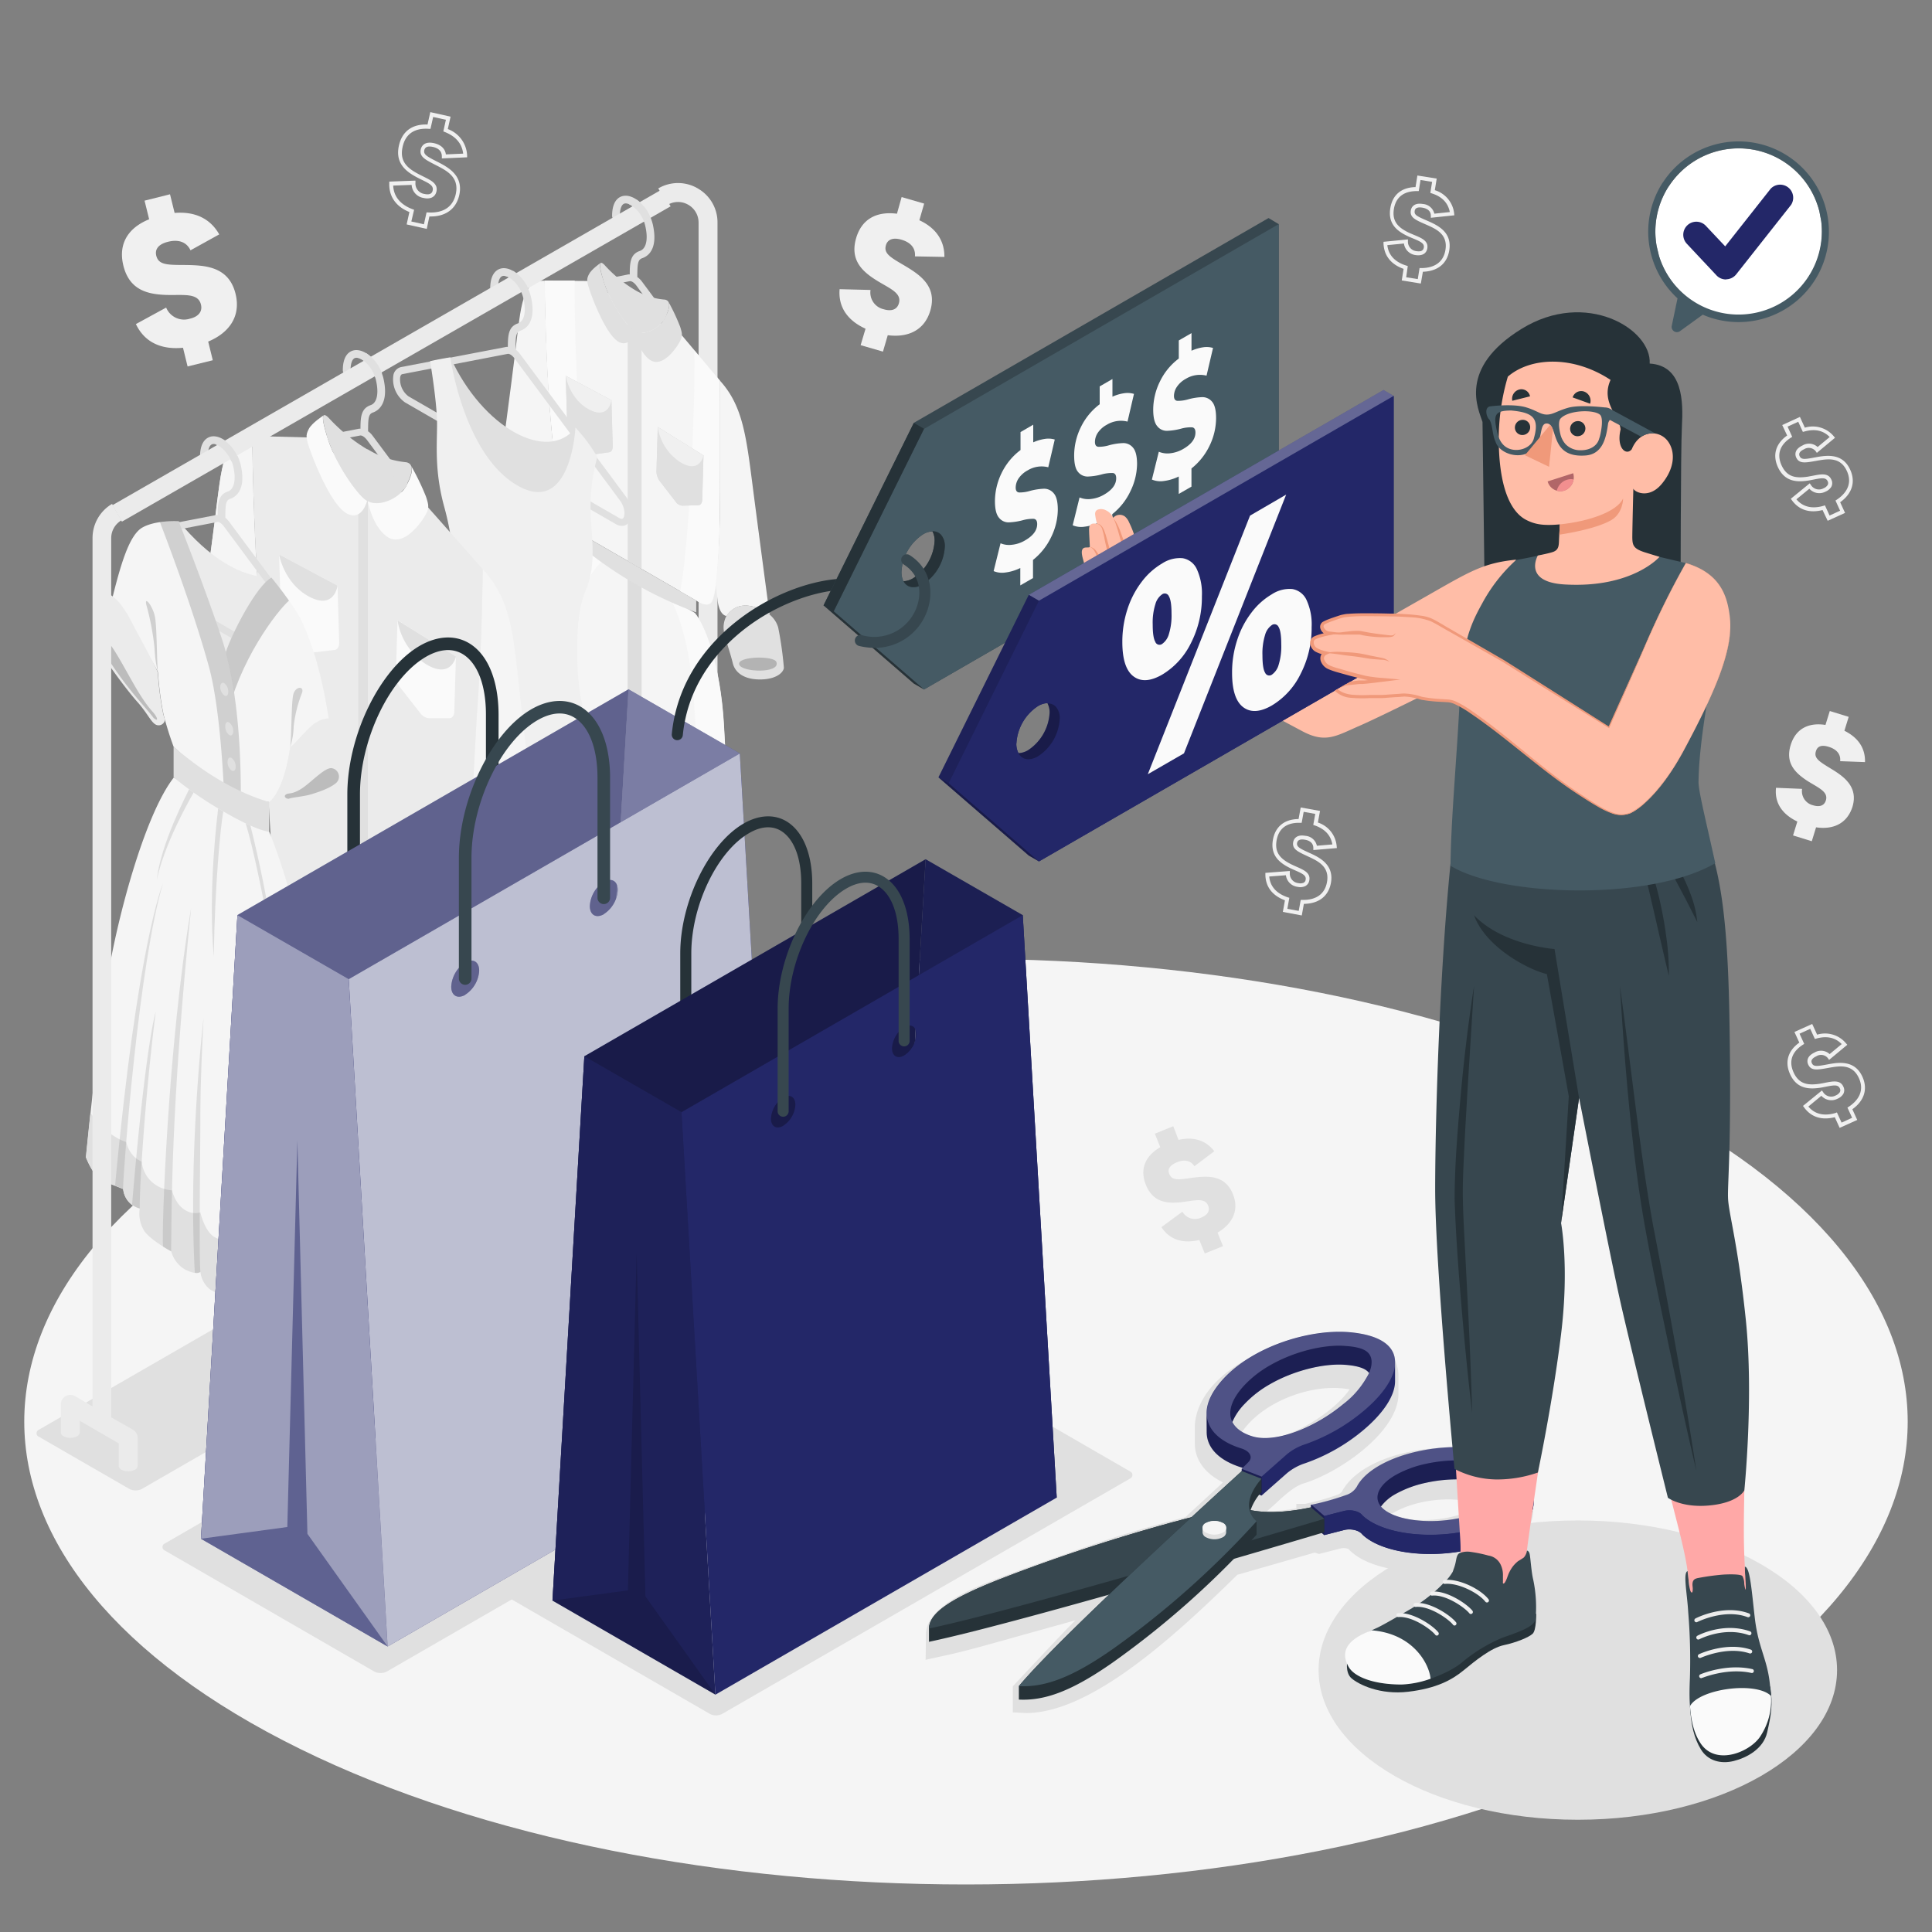 <svg xmlns="http://www.w3.org/2000/svg" viewBox="0 0 500 500"><rect x="0" y="0" width="500" height="500" fill="#808080" stroke="none"/><g id="freepik--Floor--inject-132"><path id="freepik--floor--inject-132" d="M77.66,283.23c-95.18,46.77-95.17,122.61,0,169.39s249.49,46.77,344.67,0,95.17-122.62,0-169.39S172.84,236.46,77.66,283.23Z" style="fill:#f5f5f5"></path></g><g id="freepik--Symbols--inject-132"><g id="freepik--money-icon--inject-132"><path d="M53.88,88.4l1.19,4.83-6.52,1.61L47.36,90c-4.64.46-9.62-.72-12.19-6.13L43,79.6a5,5,0,0,0,6.09,2.89C51.24,82,52.48,80.72,52,78.8c-.76-3.08-4.52-2.34-9-2.47-4.8-.17-9.5-1.24-11.07-7.58-1.4-5.7,1.28-9.82,6.67-12l-1.19-4.82L44,50.28l1.19,4.83c5.32-.44,9.25,1.49,11.55,5.55l-7.44,4.12c-.93-2-2.89-2.93-5.8-2.21-2.73.67-3.42,2.13-3.06,3.59.59,2.39,2.75,2.41,7.45,2.42,5,.08,11.29.24,13.07,7.46C62.39,81.86,59.31,86.14,53.88,88.4Z" style="fill:#f0f0f0"></path><path d="M367.71,73.38l-4.94-.8.48-3c-2.37-.83-5-2.64-5.2-6.52l0-.48,6.32-.62v.55A2.45,2.45,0,0,0,366.59,65q1.7.27,1.89-.93c.18-1.07-.81-1.54-2.73-2.34-.43-.18-.89-.36-1.35-.58-2.65-1.24-5.27-3.07-4.59-7.27.56-3.45,2.86-5.38,6.53-5.46l.48-3,5,.8-.49,3a7.08,7.08,0,0,1,5,6l.05.5-6.08.64,0-.54c0-1.43-1.24-1.93-2.24-2.09-1.17-.18-1.82.1-1.94.85-.16,1,.47,1.35,3.22,2.53,2.6,1.14,6.51,2.87,5.73,7.67-.55,3.43-3,5.43-6.83,5.55Zm-3.79-1.62,3,.47.46-2.85h.43c2.05,0,5.6-.58,6.27-4.72s-2.56-5.46-5.15-6.6-4.11-1.76-3.81-3.6c.08-.5.53-2.09,3.09-1.67a3.28,3.28,0,0,1,3,2.51l4-.42c-.44-2.33-2-4-4.64-4.82l-.4-.14.46-2.85-3-.49-.46,2.87h-.43c-2.38,0-5.34.73-6,4.62-.54,3.33,1.22,4.89,4,6.21l1.32.56c1.87.78,3.64,1.51,3.33,3.42-.22,1.37-1.35,2-3,1.76a3.47,3.47,0,0,1-3.05-3l-4.3.42c.35,3.21,2.81,4.64,4.87,5.28l.42.13Z" style="fill:#f0f0f0"></path><path d="M476.1,291.89l-1.26-2.76c-2.44.62-5.66.6-7.95-2.54l-.28-.38,4.91-4,.31.45a2.45,2.45,0,0,0,3.26.84,2.27,2.27,0,0,0,1.05-.84,1,1,0,0,0,0-1c-.45-1-1.54-.83-3.57-.43-.46.09-.94.19-1.45.27-2.89.43-6.09.36-7.85-3.5-1.43-3.13-.56-6.08,2.39-8.17l-1.26-2.76L469,265l1.27,2.77a7.07,7.07,0,0,1,7.48,2.24l.33.38-4.71,3.91-.31-.44a2.26,2.26,0,0,0-3-.49c-1.08.49-1.47,1.09-1.15,1.78.43.95,1.32.83,4.08.31s7-1.22,9,3.2c1.44,3.16.49,6.21-2.6,8.41l1.26,2.77Zm-.71-4,1.21,2.64,2.73-1.25-1.21-2.63.36-.24c1.72-1.13,4.34-3.59,2.6-7.4s-5.17-3.12-7.95-2.63-4.4.82-5.17-.88c-.21-.46-.71-2,1.64-3.11a3.28,3.28,0,0,1,3.91.41l3.12-2.59c-1.65-1.7-3.85-2.18-6.53-1.44l-.41.12-1.2-2.63-2.77,1.26,1.21,2.64-.37.23c-2,1.29-4,3.58-2.38,7.15,1.4,3.07,3.73,3.39,6.79,2.93.49-.08,1-.17,1.4-.26,2-.39,3.88-.76,4.68,1a2,2,0,0,1,0,1.89,3.17,3.17,0,0,1-1.51,1.25,3.46,3.46,0,0,1-4.17-.76L468,286.37c2.07,2.47,4.91,2.29,7,1.68Z" style="fill:#f0f0f0"></path><path d="M473,134.78,471.68,132c-2.43.62-5.65.6-7.94-2.54l-.28-.38,4.9-4,.31.45a2.45,2.45,0,0,0,3.26.84,2.25,2.25,0,0,0,1.06-.84,1,1,0,0,0,0-1c-.46-1-1.54-.83-3.58-.43-.46.09-.94.19-1.44.27-2.9.44-6.09.36-7.86-3.5-1.43-3.13-.55-6.08,2.4-8.16L461.24,110l4.58-2.1,1.27,2.78a7.07,7.07,0,0,1,7.49,2.23l.32.38-4.7,3.91-.31-.44a2.28,2.28,0,0,0-3-.49c-1.08.49-1.46,1.09-1.15,1.78.43.95,1.33.83,4.09.31s7-1.22,9,3.2c1.45,3.16.5,6.21-2.6,8.42l1.27,2.76Zm-.71-4,1.2,2.64,2.73-1.25-1.2-2.63.36-.24c1.71-1.13,4.33-3.59,2.59-7.4s-5.16-3.12-7.94-2.63-4.4.82-5.18-.88c-.21-.46-.71-2,1.65-3.11a3.27,3.27,0,0,1,3.9.41l3.12-2.59c-1.65-1.7-3.84-2.18-6.53-1.43l-.41.11-1.2-2.63-2.76,1.26,1.2,2.64-.36.23c-2,1.29-4,3.58-2.39,7.15,1.41,3.07,3.73,3.39,6.8,2.93l1.4-.26c2-.39,3.87-.76,4.67,1a2,2,0,0,1,0,1.89,3.22,3.22,0,0,1-1.51,1.25,3.45,3.45,0,0,1-4.17-.76l-3.35,2.74c2.07,2.47,4.92,2.3,7,1.69Z" style="fill:#f0f0f0"></path><path d="M332,236l.54-3c-2.36-.88-5-2.74-5.06-6.63v-.47l6.32-.49V226a2.46,2.46,0,0,0,2.2,2.55,2.3,2.3,0,0,0,1.34-.08,1,1,0,0,0,.56-.81c.2-1.07-.78-1.56-2.68-2.39-.43-.19-.88-.39-1.34-.61-2.62-1.3-5.2-3.19-4.44-7.37.61-3.38,3-5.3,6.63-5.32l.55-3,5,.9-.55,3a7.05,7.05,0,0,1,4.86,6.11l.05.5-6.09.51v-.53c0-1.44-1.21-2-2.2-2.14-1.17-.21-1.83.06-2,.81-.19,1,.61,1.43,3.17,2.59s6.45,3,5.58,7.79c-.63,3.42-3.15,5.37-7,5.41l-.54,3Zm1.68-3.65-.52,2.85,2.95.54.52-2.85h.43c2.05.06,5.61-.47,6.36-4.58s-2.45-5.52-5-6.71-4.07-1.85-3.74-3.68c.09-.5.59-2.07,3.13-1.61a3.28,3.28,0,0,1,3,2.57l4-.34c-.38-2.33-1.91-4-4.53-4.91l-.41-.14.52-2.85-3-.54-.52,2.85-.43,0c-2.37-.08-5.34.63-6.05,4.5-.6,3.32,1.12,4.92,3.9,6.29.44.21.88.41,1.3.59,1.86.82,3.61,1.59,3.26,3.49a2,2,0,0,1-1.11,1.53,3.1,3.1,0,0,1-1.95.16,3.46,3.46,0,0,1-3-3l-4.31.33c.28,3.21,2.72,4.69,4.77,5.38Z" style="fill:#f0f0f0"></path><path d="M110.45,59.24l-5.21-1.16.71-3.21c-2.51-1-5.29-3.15-5.21-7.37V47l6.78-.26,0,.54a2.71,2.71,0,0,0,2.3,2.91c1.23.27,2,0,2.16-.92.26-1.19-.79-1.76-2.84-2.75-.45-.22-.93-.46-1.42-.72-2.77-1.5-5.48-3.65-4.48-8.12.82-3.68,3.44-5.61,7.4-5.45l.72-3.21,5.25,1.17-.72,3.21a7.64,7.64,0,0,1,5,6.81l0,.5-6.54.29,0-.53c0-1.59-1.24-2.21-2.33-2.45-1.28-.28-2,0-2.21.83-.25,1.12.61,1.61,3.35,3s6.83,3.52,5.7,8.63c-.82,3.66-3.63,5.66-7.74,5.54Zm-4-1.92,3.26.73.68-3.07.43,0c2.24.14,6.14-.27,7.13-4.74s-2.43-6.11-5.17-7.52-4.31-2.15-3.88-4.09c.12-.53.71-2.18,3.41-1.58,1.81.4,2.9,1.45,3.08,2.91l4.48-.2c-.31-2.59-1.9-4.47-4.74-5.59l-.4-.16L115.4,31l-3.3-.73-.69,3.07-.43,0c-2.58-.19-5.85.46-6.78,4.65-.81,3.6,1,5.41,4,7,.47.25.94.48,1.38.7,2,1,3.82,1.86,3.37,3.87-.32,1.44-1.57,2.07-3.34,1.67a3.65,3.65,0,0,1-3.08-3.38l-4.77.18c.16,3.54,2.76,5.27,5,6.11l.41.15Z" style="fill:#f0f0f0"></path><path d="M229.75,86.75,228.51,91l-5.78-1.67L224,85.07c-3.81-1.72-7.15-4.87-6.71-10.23l8,.2a4.44,4.44,0,0,0,3.43,5c1.91.56,3.42.16,3.91-1.54.8-2.74-2.46-3.85-5.88-6-3.64-2.29-6.82-5.23-5.19-10.85,1.47-5.06,5.4-7,10.57-6.34L233.34,51l5.83,1.69L237.93,57c4.33,2,6.52,5.31,6.48,9.49l-7.62-.14c.17-2-.93-3.57-3.51-4.32-2.42-.7-3.62.13-4,1.42-.61,2.12,1.06,3.1,4.7,5.22,3.81,2.28,8.66,5.26,6.8,11.66C239.29,85.49,235,87.43,229.75,86.75Z" style="fill:#f0f0f0"></path><path d="M470,214.11l-1.11,3.6-4.85-1.5,1.11-3.6c-3.19-1.51-6-4.22-5.52-8.73l6.75.28a3.75,3.75,0,0,0,2.82,4.24c1.61.5,2.89.18,3.33-1.25.71-2.29-2-3.28-4.88-5.12-3-2-5.68-4.5-4.22-9.23,1.31-4.25,4.67-5.87,9-5.19l1.12-3.6,4.89,1.51-1.11,3.6c3.63,1.79,5.43,4.57,5.33,8.11l-6.43-.24c.18-1.65-.73-3-2.89-3.69s-3.06,0-3.39,1.14c-.55,1.77.84,2.63,3.88,4.48s7.23,4.55,5.57,9.93C478,213.18,474.38,214.76,470,214.11Z" style="fill:#f0f0f0"></path><path d="M315.1,319l1.41,3.5-4.72,1.9-1.41-3.5c-3.44.84-7.3.49-9.81-3.31l5.43-4a3.76,3.76,0,0,0,4.87,1.52c1.56-.63,2.36-1.69,1.8-3.08-.89-2.23-3.65-1.27-7-.9-3.62.38-7.27.09-9.12-4.51-1.66-4.13-.08-7.51,3.73-9.73l-1.41-3.5,4.77-1.92L305,295c3.94-.9,7.1.13,9.26,2.94l-5.15,3.88c-.9-1.4-2.48-1.89-4.58-1s-2.35,2-1.92,3c.69,1.73,2.32,1.52,5.85,1,3.73-.47,8.51-1,10.61,4.21C320.79,313.21,318.94,316.75,315.1,319Z" style="fill:#e0e0e0"></path></g></g><g id="freepik--Shadows--inject-132"><ellipse id="freepik--Shadow--inject-132" cx="408.34" cy="432.22" rx="67.09" ry="38.73" style="fill:#e0e0e0"></ellipse><path id="freepik--shadow--inject-132" d="M33.47,385.33,10.12,371.86a1,1,0,0,1,0-1.88l163.51-94.3a3.58,3.58,0,0,1,3.25,0l23.35,13.47a1,1,0,0,1,0,1.88L36.72,385.33A3.58,3.58,0,0,1,33.47,385.33Z" style="fill:#e0e0e0"></path><path id="freepik--shadow--inject-132" d="M183.74,443.57l-53.52-30.91a1,1,0,0,1,0-1.81l105.62-60.94a3.47,3.47,0,0,1,3.14,0l53.51,30.91a1,1,0,0,1,0,1.81L186.87,443.57A3.45,3.45,0,0,1,183.74,443.57Z" style="fill:#e0e0e0"></path><path id="freepik--shadow--inject-132" d="M96.85,432.59,42.71,401.3a1,1,0,0,1,0-1.88l122.55-70.76a3.6,3.6,0,0,1,3.26,0L222.66,360a1,1,0,0,1,0,1.88L100.11,432.59A3.6,3.6,0,0,1,96.85,432.59Z" style="fill:#e0e0e0"></path><path id="freepik--shadow--inject-132" d="M242.74,428.85c8.28-1.74,11-2.72,35.57-9.51-2.65,2.54-16.2,17.08-16.2,17.08v6.75c.9,0,2.87.17,3.75.16,16.52-.25,37.7-19.4,54.37-35.78,9.43-2.69,16.73-4.8,20-5.75l1.1.37,5.62-1.43a3.13,3.13,0,0,1,2.06.17c9.59,10.34,46.4,6.82,47.76-9.46a60.58,60.58,0,0,0-.14-6.2c-1.14-4.82-4.73-7.13-10.14-9-11.59-3.92-33.57-.67-39.21,9.78a2.66,2.66,0,0,1-1.31.87,66,66,0,0,1-8.17,2.3H335.5v1.18a42.47,42.47,0,0,1-7.62.71c2.53-2,6.34-6.37,9.68-7.23,9.51-3,24.39-13.49,24.36-23.15v-4.89c-.21-8-9.49-10-16-10.11-12.83-.45-35.58,8.22-36.7,23.07v4.76c0,4.25,2.61,7.81,7.29,10.1l-9.73,9c-18.25,4.75-24.6,7.29-42.51,13.57-7.45,3-24.31,7.89-24.66,16.74,0,.81,0,5.23-.07,6.61ZM359.8,392c6.36-4.09,16.73-5.12,23.51-2.54C377.3,393.41,366.68,394.63,359.8,392Zm-38.47-21.25c5.33-8.06,18.6-13,27.94-11.17C344.87,366.16,328.64,376.56,321.33,370.74Z" style="fill:#e0e0e0"></path></g><g id="freepik--Clothes--inject-132"><g id="freepik--Rack--inject-132"><path d="M191.29,279.36l-5.6-3.17V57.61a10.1,10.1,0,0,0-4.9-8.72,1.48,1.48,0,0,0-.21-.13,10.1,10.1,0,0,0-10.22,0L172.81,53a5.23,5.23,0,0,1,5.32,0,5.28,5.28,0,0,1,2.66,4.61V273.36l-4.49-2.66a2.45,2.45,0,0,0-3.67,2.12v7.24a1.21,1.21,0,0,0,.71,1,3.83,3.83,0,0,0,3.46,0,1.22,1.22,0,0,0,.72-1v-3l10.09,5.84v5.82a1.2,1.2,0,0,0,.72,1,3.77,3.77,0,0,0,3.46,0,1.2,1.2,0,0,0,.72-1v-7.24A2.47,2.47,0,0,0,191.29,279.36Z" style="fill:#ebebeb"></path><g id="freepik--Dress--inject-132"><path d="M137.76,236.94c3.7,1.09,6.07,8,8.16,14.75,1.75,5.66,7.83,12.19,20.26,19.37s15.13,6.44,17.46,2.41,3.5-10.59,7.78-7.08c0,0-1.23-10.05-24.87-23.7S137.76,236.94,137.76,236.94Z" style="fill:#e0e0e0"></path><path d="M152,72.72l-11-.09s.2,16.13,1,28.34,2.81,30.49,4,33a9.87,9.87,0,0,0,3.81,3.89l30.45,17.58s2.47,1.85,3.75.62c1.49-1.45,2.36-12.46,2.29-28.83s0-28.76,0-28.76l-9.75-11.58Z" style="fill:#f5f5f5"></path><path d="M152.49,139.41l-2.76-1.59a9.82,9.82,0,0,1-3.8-3.88c-1.19-2.48-3.22-20.76-4-33s-1-28.33-1-28.33l7.81,0C148.54,90.28,150.42,127.87,152.49,139.41Z" style="fill:#fafafa"></path><path d="M183.92,156c-1.27,1.22-3.74-.64-3.74-.64L176,153c2.07-9.13,3.94-44.39,3.72-62.27l6.53,7.75s-.07,12.38,0,28.76S185.42,154.57,183.92,156Z" style="fill:#fafafa"></path><path d="M149.38,141.12c-2.8,2.66-6.65,10.66-7.26,22s-4.71,74-4.71,74,4.45.07,7.22,6.46,8.41,14.83,21.65,22.47,15.55,3.8,17.24,1.33,3.91-3.72,7.55-.82c0,0-2.77-63.29-3.7-79s-4.91-25.77-7.54-28.94Z" style="fill:#f5f5f5"></path><path d="M144,122.62c-.32,3.25-.6,6.39-.76,7.84-.38,3.65-2.26,1.59-2.26,1.59-4.22-10.46-11.29-12.93-11.29-12.93s2.33-17.28,3.74-28.67,1.68-18,7.55-17.8c0,0,.19,16.11,1,28.33C142.35,107.56,143.13,115.92,144,122.62Z" style="fill:#f5f5f5"></path><path d="M140.94,132.05c-4.2-10.45-11.28-12.93-11.28-12.93s-1.83-.68-2.22.89a56.37,56.37,0,0,0-1.25,8.87c.13,1.22,1.84,4.92,6,9.69s6.78,6.05,7.38,4,2-4.48,2.17-5.87A11.63,11.63,0,0,0,140.94,132.05Z" style="fill:#e0e0e0"></path><path d="M128.14,129.55c.55-1.06,10.23,9.92,9.77,11.49S127,131.32,128.14,129.55Z" style="opacity:0.2"></path><path d="M199.17,159.05s-7.12-5.48-11.14.36c0,0-1.87,0-2.33-4.16-.11-.91-.27-2.37-.44-4.1a202,202,0,0,0,1-23.94c-.07-16.38,0-28.76,0-28.76,5.92,6.45,6.84,14.23,8.53,27.37S199.17,159.05,199.17,159.05Z" style="fill:#f5f5f5"></path><path d="M188,159.41c4-5.84,11.14-.37,11.14-.37a6.57,6.57,0,0,1,2.27,3.42,92.89,92.89,0,0,1,1.46,10.38c-.11,1.09-1.76,2.9-5.86,3s-6.74-1.54-7.38-4.26-2.16-6.84-2.32-8.4A6.33,6.33,0,0,1,188,159.41Z" style="fill:#e0e0e0"></path><path d="M200.93,171.32c-.59-1.69-10.14-1.5-9.64.61S202.08,174.36,200.93,171.32Z" style="opacity:0.2"></path><path d="M179.83,158.71l-6.2-3.59c5.49,10.94,6.48,26.41,6.7,46.75.14,12.92.1,45.89,0,68.4a6.39,6.39,0,0,0,3.14-2.84c1.7-2.47,3.91-3.72,7.55-.82,0,0-2.77-63.29-3.7-79S182.46,161.88,179.83,158.71Z" style="fill:#fafafa"></path><path d="M156.16,145l-6.78-3.91c-2.8,2.67-6.65,10.67-7.26,22s-4.71,74-4.71,74,4.45.08,7.22,6.47c.49,1.13,1,2.27,1.51,3.43.67-28.57,2-54.78,2.43-66.78C149.38,157.2,150.6,149.57,156.16,145Z" style="fill:#fafafa"></path><path d="M146.41,97.28l11.82,6.3.34,11.91c0,.87-.33,1.46-.92,1.55l-4,.56a2.13,2.13,0,0,1-1.75-.92l-4.13-4.89a4.4,4.4,0,0,1-1-2.6Z" style="fill:#e0e0e0"></path><path d="M146.41,97.28l11.82,6.3.34,11.91c0,.87-.33,1.46-.92,1.55l-4,.56a2.13,2.13,0,0,1-1.75-.92l-4.13-4.89a4.4,4.4,0,0,1-1-2.6Z" style="fill:#e0e0e0"></path><path d="M146.41,97.28s.93,6,6.07,8.71,5.75-2.41,5.75-2.41Z" style="fill:#e0e0e0"></path><path d="M146.41,97.28s.93,6,6.07,8.71,5.75-2.41,5.75-2.41Z" style="fill:#f0f0f0"></path><path d="M182.06,117.87l-11.83-7.36L169.89,122a4.35,4.35,0,0,0,.93,2.62l4,5.16a2.36,2.36,0,0,0,1.74,1.09l4.13-.12c.62,0,1-.55,1.05-1.39Z" style="fill:#e0e0e0"></path><path d="M182.06,117.87l-11.83-7.36L169.89,122a4.35,4.35,0,0,0,.93,2.62l4,5.16a2.36,2.36,0,0,0,1.74,1.09l4.13-.12c.62,0,1-.55,1.05-1.39Z" style="fill:#e0e0e0"></path><path d="M182.06,117.87s-.94,4.89-6.07,1.7a13.18,13.18,0,0,1-5.76-9.06Z" style="fill:#e0e0e0"></path><path d="M182.06,117.87s-.94,4.89-6.07,1.7a13.18,13.18,0,0,1-5.76-9.06Z" style="fill:#f0f0f0"></path><polygon points="162.43 145.16 166.04 147.24 166.04 80.84 162.43 78.75 162.43 145.16" style="fill:#e0e0e0"></polygon><path d="M162.43,263.71c1.13.76,2.34,1.52,3.61,2.27V150.78l-3.61-2.09Z" style="opacity:0.1"></path><path d="M164.23,85.75s-1,4.25-4,2.79-6.32-9.73-7.32-12.55c-1.15-3.24-1.15-3.69-.5-5s3-2.93,3-2.93c-.38.34-.07,2.08,1,5.27C157.88,77.94,162.12,84.53,164.23,85.75Z" style="fill:#e0e0e0"></path><path d="M164.23,85.75s1,5.37,4,7.4,6.32-2.44,7.32-4.09c1.14-1.92,1.14-2.37.49-4.45a52,52,0,0,0-3-6.42c.38.77.06,2.15-1,4.16C170.58,85.28,166.35,87,164.23,85.75Z" style="fill:#e0e0e0"></path><path d="M164.24,85.75c2.12,1.22,6.36-.46,7.83-3.39s1.48-4.54,0-4.82A17.59,17.59,0,0,1,164.24,75a34.18,34.18,0,0,1-7.84-6.48q-2.21-2.13,0,4.82C157.88,78,162.12,84.52,164.24,85.75Z" style="fill:#e0e0e0"></path><path d="M169.27,77.09l-3.11-4.19A5.28,5.28,0,0,0,165,71.74l-.06,0c0-3.63.15-4.53,1.3-4.93s4.23-2,2.7-8.76c-1-4.19-4.47-7.68-7.38-7.38-1,.1-3.15.83-3.15,5.23a1,1,0,0,0,1,1,1,1,0,0,0,1-1c0-.94.15-3.11,1.38-3.25,1.47-.15,4.38,2.21,5.21,5.84.79,3.41.26,5.87-1.4,6.45-2.43.83-2.62,2.93-2.62,6.08a2.48,2.48,0,0,0-.38,0l-3,.6-3.47.66c.09.32.19.68.32,1a4,4,0,0,0,.26.7l4.74-.91,1.53-.3c.38-.07,1.09.27,1.77,1.21l1.46,2,5.36,7.21a4.26,4.26,0,0,0,.55-.85c.15-.32.3-.64.41-.92Z" style="fill:#e0e0e0"></path><path d="M149.73,137.83v3.07a102.37,102.37,0,0,0,30.45,17.58v-3.07Z" style="fill:#e0e0e0"></path></g><g id="freepik--dress--inject-132"><path d="M149,110.64v7.46c0,10.77-7.29,15.29-16.29,10.1h0c-9-5.19-16.28-18.13-16.28-28.91l.14-6.81C124.87,110.76,141.87,120,149,110.64Z" style="fill:#e0e0e0"></path><path d="M104.83,104.15l54.55,31.49a3.15,3.15,0,0,0,1.56.46,2.17,2.17,0,0,0,1.67-.76c1.33-1.49,1-4.6-.7-6.92L134.63,91.68a5.94,5.94,0,0,0-1.15-1.19l-.06,0c0-3.62.13-4.52,1.29-4.92s4.24-2,2.69-8.77c-1-4.19-4.45-7.67-7.37-7.38-.95.11-3.16.83-3.16,5.24a1,1,0,0,0,2,0c0-.94.13-3.12,1.38-3.26,1.46-.15,4.37,2.21,5.21,5.85.78,3.4.24,5.87-1.41,6.44-2.42.83-2.61,2.94-2.62,6.09a2.42,2.42,0,0,0-.38,0L103.78,95a2.62,2.62,0,0,0-2,2.33A7.27,7.27,0,0,0,104.83,104.15Zm-1.27-6.48c.09-.51.28-.79.56-.84l27.28-5.25c.36-.08,1.08.27,1.77,1.19l27.27,36.74c1.37,1.84,1.39,4,.81,4.62-.08.08-.29.32-1-.07l-54.55-31.5A5.47,5.47,0,0,1,103.56,97.67Z" style="fill:#e0e0e0"></path><path d="M116.54,92.48s-3.1.49-5.23,1c0,0,1.8,10.61,1.8,16.21s-.69,12.26,1.9,21.64,3.7,21.82,1.1,29a110,110,0,0,0-6.81,37.8c-.18,18.16,5,79.47,5,79.47,0,5.79,36,26.6,36,20.8,0,0,5.38-54.17,5.55-74.4s-3.92-34.91-5.47-43.06c-1.52-8-1.49-21.69,1.09-27.86s1.95-11.19,1.43-19.38a49,49,0,0,1,1.68-15.44,42.19,42.19,0,0,0-5.66-7.61s-1.09,23-15,15S116.54,92.48,116.54,92.48Z" style="fill:#f0f0f0"></path><path d="M114.52,192.76s-2.49,22.37,10.76,42.71C125.28,235.47,118,220.75,114.52,192.76Z" style="opacity:0.05"></path><path d="M155.35,237.85c-.77,11.75-6.63,31.18-11.86,34.06,0,0,5.93-.32,10.7-17.06C154.64,248.94,155.05,243.12,155.35,237.85Z" style="opacity:0.05"></path></g><g id="freepik--Shirt--inject-132"><path d="M121.07,204.79c.4,4.48.77,8.79,1,10.82.49,5.06,2.89,5.24,2.89,5.24,5.39-6.81,14.43.39,14.43.39s-3-24.77-4.78-40.92-2.14-24.68-9.65-33c0,0-.24,19.68-1.24,33.67C123.14,188.5,122.15,197.71,121.07,204.79Z" style="fill:#f5f5f5"></path><path d="M123.54,213.55c6.76-4.72,15.36,4.15,15.36,4.15s2.23,2.24,2.4,4.65.19,10.77-.19,11.92-3,2.43-8.68.92-8.92-4.42-9.23-7.66-1.53-8.33-1.42-10.1A5.33,5.33,0,0,1,123.54,213.55Z" style="fill:#f0f0f0"></path><path d="M138.74,231.81c-.44-2.09-13.6-5.78-13.36-3.28S139.69,235.6,138.74,231.81Z" style="fill:#e0e0e0"></path><path d="M95.09,122.28l15.74,9.08,14.11,15.94S124.69,167,123.68,181s-3.6,77.69-5.11,79-4.87-.72-4.87-.72L95.09,248.53Z" style="fill:#ebebeb"></path><path d="M118,169.88l-15.12-9.39-.43,14.25a5.34,5.34,0,0,0,1.19,3.27l5.08,6.48a3.12,3.12,0,0,0,2.23,1.38l5.29,0c.79,0,1.3-.66,1.33-1.7Z" style="fill:#fafafa"></path><path d="M118,169.88s-1.19,6-7.76,2a16.59,16.59,0,0,1-7.36-11.35Z" style="fill:#e0e0e0"></path><polygon points="95.09 122.28 97.47 123.65 97.47 249.91 95.09 248.53 95.09 122.28" style="fill:#ebebeb"></polygon><path d="M95.17,129.7s1.24,6.68,5.1,9.25,8.08-2.86,9.36-4.89c1.47-2.35,1.47-2.91.63-5.5a64.51,64.51,0,0,0-3.86-8c.49,1,.08,2.67-1.22,5.13C103.28,129.26,97.87,131.26,95.17,129.7Z" style="fill:#fafafa"></path><path d="M69.12,174.8c-.41,4-.77,7.89-1,9.69-.48,4.5-2.89,1.91-2.89,1.91-5.39-13.05-14.42-16.28-14.42-16.28s3-21.33,4.78-35.4,2.14-22.21,9.64-21.87c0,0,.25,20,1.25,35.1C67.05,156.11,68,166.48,69.12,174.8Z" style="fill:#ebebeb"></path><path d="M69.12,174.8c-.41,4-.77,7.89-1,9.69-.48,4.5-2.89,1.91-2.89,1.91-5.39-13.05-14.42-16.28-14.42-16.28s3-21.33,4.78-35.4,2.14-22.21,9.64-21.87c0,0,.25,20,1.25,35.1C67.05,156.11,68,166.48,69.12,174.8Z" style="fill:#f5f5f5"></path><path d="M66.65,180.7c-6.76-12.52-15.36-13.59-15.36-13.59a2,2,0,0,0-2.4,1.88c-.17,2.21-.19,10.56.18,12.14s3,5.93,8.68,11,8.93,5.88,9.24,3,1.53-6.57,1.42-8.46A16.23,16.23,0,0,0,66.65,180.7Z" style="fill:#f0f0f0"></path><path d="M51.44,181.4c.45-1.57,13.61,9.94,13.37,12.16S50.49,184.09,51.44,181.4Z" style="fill:#e0e0e0"></path><path d="M95.09,122.28,79.36,113.2l-14.11-.37s.25,20,1.25,35.11,3.6,81.86,5.11,84.95a12.75,12.75,0,0,0,4.88,4.9l18.6,10.74Z" style="fill:#ebebeb"></path><path d="M72.23,143.48l15.12,8.08.44,14.74c0,1.08-.43,1.81-1.19,1.9l-5.08.61a2.82,2.82,0,0,1-2.23-1.19L74,161.47a5.52,5.52,0,0,1-1.33-3.24Z" style="fill:#fafafa"></path><path d="M72.23,143.48s1.2,7.42,7.77,10.93,7.35-2.85,7.35-2.85Z" style="fill:#e0e0e0"></path><polygon points="95.09 122.28 92.72 120.91 92.72 247.16 95.09 248.53 95.09 122.28" style="fill:#e0e0e0"></polygon><path d="M95,129.62s-1.24,5.24-5.1,3.35-8.08-12.19-9.36-15.7c-1.47-4-1.47-4.6-.64-6.23s3.87-3.55,3.87-3.55c-.49.4-.08,2.57,1.22,6.54C86.9,119.8,92.32,128.06,95,129.62Z" style="fill:#fafafa"></path><path d="M85,108.07a44.61,44.61,0,0,0,10,8.19l.06,0,.07,0a23.24,23.24,0,0,0,10,3.37c1.89.38,1.89,2.36,0,6s-7.3,5.58-10,4l-.07-.05-.06,0c-2.71-1.56-8.13-9.8-10-15.58S83.13,106.27,85,108.07Z" style="fill:#e0e0e0"></path></g><path d="M84.55,112.54c.12.47.29,1,.46,1.49,0,.09.07.17.09.26l5.43-1.07,2.7-.51c.36-.06,1.09.28,1.77,1.19l2.86,3.85,6.63,8.94a5.18,5.18,0,0,0,.68-1c.13-.21.23-.45.34-.66L101,118.9l-4.53-6.08a5.33,5.33,0,0,0-1.15-1.17l-.06,0c0-3.61.13-4.5,1.3-4.91,1-.34,4.22-2,2.69-8.75-1-4.18-4.46-7.66-7.37-7.37-1,.11-3.16.83-3.16,5.23a1,1,0,1,0,2,0c0-.94.15-3.12,1.39-3.25,1.46-.15,4.37,2.21,5.2,5.84.78,3.4.25,5.86-1.4,6.41-2.42.85-2.62,3-2.62,6.1a2.48,2.48,0,0,0-.38,0l-4.14.81Z" style="fill:#e0e0e0"></path><g id="freepik--dress--inject-132"><path d="M69.66,215.23c7.56,18.38,15,54.53,17.62,75.21S92,340,92,340a47.14,47.14,0,0,1-6.21,2.28c-2.92.68-4.49-3.84-4.49-3.84a4.8,4.8,0,0,1-5.93-1.76s-.45,3.79-2.51,4.77-4.94-2.58-8.8-4.12c-3.27-1.3-7.58-2.14-9.73-3.62a6.73,6.73,0,0,1-2.43-4.48s-1,.87-3.87-.58a7.7,7.7,0,0,1-3.69-4.73s-5.07-2.69-6.92-5.17a8.57,8.57,0,0,1-1.23-5.92,5.8,5.8,0,0,1-4.3-5.09s-2.76-1.12-5.22-2.07-4.42-6.13-4.42-6.13,2.5-25.81,5.11-43.47,10.06-45.2,17.62-54.85l24.73,14.06" style="fill:#f5f5f5"></path><path d="M75.32,336.63a4.8,4.8,0,0,0,5.93,1.76s1.57,4.52,4.49,3.84A47.14,47.14,0,0,0,92,340s-.28-3.94-.77-9.93a32.28,32.28,0,0,1-7.05,1.65c-3,.11-2.84-3.46-2.84-3.46C77,329.94,75,325.64,75,325.64c-1.48,2.07-4.59,1.38-8.3-1.5s-9.68-2.48-11.85-4.46-3-5.92-3-5.92a4.82,4.82,0,0,1-4.22-.79c-2.35-1.54-3.12-4.92-3.12-4.92A8.5,8.5,0,0,1,39,305.6a8.35,8.35,0,0,1-2.34-5c-3.3-1.32-4-5.05-4-5.05s-4.88-1.29-9.26-7.56c-.72,6.76-1.18,11.46-1.18,11.46s2,5.19,4.42,6.13,5.22,2.07,5.22,2.07a5.8,5.8,0,0,0,4.3,5.09,8.57,8.57,0,0,0,1.23,5.92c1.85,2.48,6.92,5.17,6.92,5.17A7.7,7.7,0,0,0,48,328.6c2.92,1.45,3.87.58,3.87.58a6.73,6.73,0,0,0,2.43,4.48c2.15,1.48,6.46,2.32,9.73,3.62,3.86,1.54,6.74,5.09,8.8,4.12S75.32,336.63,75.32,336.63Z" style="fill:#e0e0e0"></path><path d="M42.18,228.61s-6.54,15.17-12.4,78.26l2.06.82C32,301.53,36,249.18,42.18,228.61Z" style="opacity:0.1"></path><path d="M34.17,311.83a6.45,6.45,0,0,0,2,.95c-.1-5.29,1.32-28.52,4.12-50.86C40.26,261.92,37.69,270,34.17,311.83Z" style="opacity:0.1"></path><path d="M49.46,235c-6.05,35.57-7.66,83.77-7.28,87.63,1.19.75,2.11,1.24,2.11,1.24C44.44,313.43,44.15,287,49.46,235Z" style="opacity:0.1"></path><path d="M51.85,288.86c0-10.27.83-25.4.83-25.4s-2,17.05-2.56,38.29c-.33,12.92,0,22.29.3,27.66a1.91,1.91,0,0,0,1.43-.23C51.46,322.34,51.86,299.14,51.85,288.86Z" style="opacity:0.1"></path><path d="M62.1,242.09c1.63,9,3.21,29.69,3.18,40.86s-.08,43.76.61,48.43c0,0,.56-22.92.71-34.18A253.76,253.76,0,0,0,62.1,242.09Z" style="opacity:0.1"></path><path d="M77,338.17c-.89-40.92-6-71.49-8.09-79.79,2.72,15.43,5.72,47.33,6.44,78.25A5.47,5.47,0,0,0,77,338.17Z" style="opacity:0.1"></path><path d="M82.76,341c0-10.67-.32-27.05-1.46-39.58A243.45,243.45,0,0,0,77,274.26s2.38,14.7,3.43,27.35.91,31.34.84,36.78A9.21,9.21,0,0,0,82.76,341Z" style="opacity:0.1"></path><path d="M63.56,213.07c2.63,8.06,8.39,37.67,9.37,49.22a304.06,304.06,0,0,0-8.13-48.65Z" style="opacity:0.1"></path><path d="M57.79,210c-.73,3.89-2.19,19.27-2.47,37.58-1.54-17.66,1-37,1.14-38.36" style="opacity:0.1"></path><path d="M50.12,205.1c-1.82,3.19-7.59,13.56-9.54,22.59,1-9.39,7.85-22.25,8.36-23.43Z" style="opacity:0.1"></path><path d="M46.23,134.9c7.78,9.29,15.77,14.45,24,14.59v13.73c0,10.21-5.38,15.39-12,11.56h0c-6.64-3.83-12-15.22-12-25.44Z" style="fill:#ebebeb"></path><path d="M58,136.31l15.45,20.81v-3.07l-14-18.83A6,6,0,0,0,58.32,134l0,0c0-3.62.13-4.52,1.28-4.92s4.24-2,2.7-8.77c-1-4.19-4.45-7.67-7.38-7.38-.94.11-3.15.83-3.15,5.24a1,1,0,0,0,2,0c0-.94.14-3.12,1.39-3.26,1.46-.15,4.37,2.21,5.21,5.85.78,3.4.24,5.87-1.41,6.44-2.42.83-2.61,2.94-2.62,6.09a2.36,2.36,0,0,0-.38,0l-17.85,3.44v1.86l18.19-3.5C56.61,135,57.33,135.39,58,136.31Z" style="fill:#e0e0e0"></path><polygon points="73.46 170.85 38.05 150.41 38.05 152.52 73.46 172.97 73.46 170.85" style="fill:#e0e0e0"></polygon><path d="M58.45,168.75c1.61-5,8-17.32,11.81-19.26,0,0,6.37,7.69,8.27,12.18s4.72,11.62,6.85,26.43l-10.27,5.2c-.46,3.24-1.82,11.1-5.4,14.25l-11.26-.22Z" style="fill:#f5f5f5"></path><path d="M88.68,203.5c-1.9,2.08-11,5.73-13.86,5a4.16,4.16,0,0,1-3.08-3.57v0c2.11-3.71,3-9.07,3.39-11.62,1.14-.56,5-5.67,7-6.51a6,6,0,0,1,2.93-.87,2.49,2.49,0,0,1,1.31.74c1.34,1.28,1.55,4,2,7.21S90.58,201.43,88.68,203.5Z" style="fill:#ebebeb"></path><path d="M74.79,155.44c-2.24-3.18-4.53-5.95-4.53-5.95-3.79,1.94-10.2,14.28-11.81,19.26v17.81C61.78,171,71.67,158.19,74.79,155.44Z" style="opacity:0.18"></path><path d="M62.24,209.51c.26-9.66-.13-30-4.82-44.11s-11.19-30.5-11.19-30.5-5.85-.37-9.36,1.61-5.73,9.91-8.07,19.38c0,0,10.67,14.37,12.1,18.2a80.35,80.35,0,0,0,1.43,10.84,84,84,0,0,0,2.6,8.32Z" style="fill:#f5f5f5"></path><path d="M42.69,186.3a1.64,1.64,0,0,1-1.8,1.4c-1.57-.12-2.4-2.76-5.36-6.07s-9-11.55-9.92-13.81,0-5.57.45-7.82-.52-5.31,1.1-6.08a2,2,0,0,1,2,.44c1.47,1,3.22,3.32,4.89,6.56,1.33,2.61,3.25,6.06,5,9.44a23.89,23.89,0,0,1,1.79,3.73,79.29,79.29,0,0,0,1.44,10.84Z" style="fill:#ebebeb"></path><path d="M39.61,185.63c.66.76,1.51,1,.72-.32s-1.51-1.44-4.17-5.67-6.72-12.41-8.47-13.72-2.3.24-.54,3.3a97.22,97.22,0,0,0,6.8,9.61C35.67,181,39,184.72,39.61,185.63Z" style="opacity:0.2"></path><path d="M74.76,206.71c-.65.09-1.5-.58-.77-1.09s1.48.1,4-1.49,6.23-5.78,8-5.3a2.21,2.21,0,0,1,.74,4c-1.64,1.32-4.81,2.33-6.47,2.81S75.33,206.41,74.76,206.71Z" style="opacity:0.2"></path><path d="M46.23,134.9a26.61,26.61,0,0,0-4.84.23c3.34,8.7,9,24.11,12.66,37.35,2.7,9.77,3.73,27.08,4,34.6l4.21,2.43c.26-9.66-.13-30-4.82-44.11S46.23,134.9,46.23,134.9Z" style="opacity:0.15"></path><path d="M40.89,174.09c-.34-3.37-.26-11.23-.75-14.25S37,153.66,38,157a67.72,67.72,0,0,1,2,10.8A31.54,31.54,0,0,0,40.89,174.09Z" style="opacity:0.15"></path><path d="M75.11,193.3c.35-3,.27-10.93.75-13.38s3.17-2.53,2.2-.34A33.64,33.64,0,0,0,76,188,18.49,18.49,0,0,1,75.11,193.3Z" style="opacity:0.15"></path><path d="M44.93,193.25v7.92a92.7,92.7,0,0,0,13.32,9.08c8.56,4.94,11.41,5,11.41,5l0-7.68Q57.32,203.91,44.93,193.25Z" style="fill:#e0e0e0"></path><path d="M59.08,179c0,.9-.47,1.36-1,1A2.78,2.78,0,0,1,57,177.82c0-.9.47-1.35,1.06-1A2.8,2.8,0,0,1,59.08,179Z" style="fill:#e0e0e0"></path><path d="M60.36,189.21c0,.9-.47,1.36-1.06,1a2.8,2.8,0,0,1-1-2.24c0-.9.47-1.35,1-1A2.74,2.74,0,0,1,60.36,189.21Z" style="fill:#e0e0e0"></path><path d="M61,198.42c0,.9-.47,1.36-1.06,1a2.8,2.8,0,0,1-1.05-2.24c0-.89.47-1.35,1.05-1A2.76,2.76,0,0,1,61,198.42Z" style="fill:#e0e0e0"></path></g><rect x="19.31" y="89.26" width="163.22" height="4.9" transform="matrix(0.87, -0.5, 0.5, 0.87, -32.33, 62.74)" style="fill:#ebebeb"></rect><path d="M166.66,57.4l1.75-1a10.57,10.57,0,0,0-3.64-4.73l-2,1.16A7.94,7.94,0,0,1,166.66,57.4Z" style="fill:#e0e0e0"></path><path d="M135,75.7l1.72-1a10.18,10.18,0,0,0-3.91-4.59l-2.23,1.29C131.82,71.52,133.86,73.14,135,75.7Z" style="fill:#e0e0e0"></path><path d="M92.68,92.61l2.1-1.22a10.59,10.59,0,0,1,4.08,5.25l-1.78,1C96.19,94.86,94.1,93,92.68,92.61Z" style="fill:#e0e0e0"></path><path d="M57.79,113.77,55.7,115c1.32.34,3.2,2,4.18,4.43l1.72-1A10.3,10.3,0,0,0,57.79,113.77Z" style="fill:#e0e0e0"></path><path d="M17,361.32a2.44,2.44,0,0,1,2.45,0l4.5,2.66V139.26A10.23,10.23,0,0,1,29,130.41l2.45,4.24a5.34,5.34,0,0,0-2.67,4.61V366.81L34.4,370a2.46,2.46,0,0,1,1.23,2.12v7.25a1.22,1.22,0,0,1-.72,1,3.83,3.83,0,0,1-3.46,0,1.22,1.22,0,0,1-.72-1v-5.83l-10.09-5.84v3a1.22,1.22,0,0,1-.72,1,3.83,3.83,0,0,1-3.46,0,1.22,1.22,0,0,1-.72-1h0v-7.24A2.43,2.43,0,0,1,17,361.32Z" style="fill:#ebebeb"></path></g></g><g id="freepik--Bags--inject-132"><g id="freepik--light-bag--inject-132"><path d="M121.26,166.38c-3.65-2.1-8.13-1.83-12.62.75-10.34,6-18.75,23.23-18.75,38.47v31.22a1.64,1.64,0,0,0,3.27,0V205.6c0-14.2,7.68-30.19,17.11-35.64,3.49-2,6.72-2.27,9.36-.75,3.89,2.25,6.13,8,6.13,15.68V216a1.64,1.64,0,0,0,3.27,0V184.89C129,176,126.2,169.23,121.26,166.38Z" style="fill:#263238"></path><polygon points="201.53 367.68 191.46 194.97 162.66 178.39 153.21 339.79 201.53 367.68" style="fill:#232768"></polygon><polygon points="201.53 367.68 191.46 194.97 162.66 178.39 153.21 339.79 201.53 367.68" style="fill:#fff;opacity:0.4"></polygon><polygon points="61.45 236.82 52.01 398.22 153.21 339.79 162.66 178.39 61.45 236.82" style="fill:#232768"></polygon><polygon points="61.45 236.82 52.01 398.22 153.21 339.79 162.66 178.39 61.45 236.82" style="fill:#fff;opacity:0.3"></polygon><polygon points="61.45 236.82 52.01 398.22 153.21 339.79 162.66 178.39 61.45 236.82" style="opacity:0.05"></polygon><polygon points="61.45 236.82 90.26 253.4 100.32 426.11 52.01 398.22 61.45 236.82" style="fill:#232768"></polygon><polygon points="61.45 236.82 90.26 253.4 100.32 426.11 52.01 398.22 61.45 236.82" style="fill:#fff;opacity:0.55"></polygon><polygon points="100.32 426.11 79.56 396.96 76.96 295.16 74.36 395.19 52.01 398.22 100.32 426.11" style="fill:#232768;opacity:0.5"></polygon><path d="M191.46,195,90.26,253.4l10.06,172.71,101.21-58.43Zm-71.07,62.47c-2,1.13-3.61.18-3.61-2.12a8,8,0,0,1,3.61-6.26c2-1.15,3.62-.21,3.62,2.12A7.94,7.94,0,0,1,120.39,257.44Zm35.87-20.87c-2,1.13-3.61.19-3.61-2.12a8,8,0,0,1,3.61-6.26c2-1.15,3.62-.2,3.62,2.12A7.93,7.93,0,0,1,156.26,236.57Z" style="fill:#232768"></path><path d="M191.46,195,90.26,253.4l10.06,172.71,101.21-58.43Zm-71.07,62.47c-2,1.13-3.61.18-3.61-2.12a8,8,0,0,1,3.61-6.26c2-1.15,3.62-.21,3.62,2.12A7.94,7.94,0,0,1,120.39,257.44Zm35.87-20.87c-2,1.13-3.61.19-3.61-2.12a8,8,0,0,1,3.61-6.26c2-1.15,3.62-.2,3.62,2.12A7.93,7.93,0,0,1,156.26,236.57Z" style="fill:#fff;opacity:0.7"></path><path d="M150.13,182.81c-3.65-2.1-8.13-1.84-12.62.75-10.34,6-18.75,23.22-18.75,38.46v31.22a1.63,1.63,0,1,0,3.26,0V222c0-14.19,7.68-30.18,17.12-35.63,3.48-2,6.72-2.27,9.35-.75,3.9,2.25,6.14,8,6.14,15.67v31.06a1.63,1.63,0,1,0,3.26,0V201.31C157.89,192.4,155.06,185.66,150.13,182.81Z" style="fill:#37474f"></path></g><g id="freepik--dark-bag--inject-132"><path d="M203.42,212.49c-3.18-1.83-7.09-1.6-11,.66-9,5.21-16.37,20.27-16.37,33.57v26.64a1.43,1.43,0,0,0,2.86,0V246.72c0-12.39,6.7-26.35,14.94-31.1,3-1.76,5.86-2,8.16-.66,3.4,2,5.35,6.95,5.35,13.68v26.51a1.43,1.43,0,1,0,2.85,0V228.64C210.2,220.87,207.73,215,203.42,212.49Z" style="fill:#263238"></path><polygon points="273.48 387.58 264.69 236.84 239.55 222.37 231.31 363.23 273.48 387.58" style="fill:#232768"></polygon><polygon points="273.48 387.58 264.69 236.84 239.55 222.37 231.31 363.23 273.48 387.58" style="opacity:0.2"></polygon><polygon points="151.23 273.36 142.98 414.23 231.31 363.23 239.55 222.37 151.23 273.36" style="fill:#232768"></polygon><polygon points="151.23 273.36 142.98 414.23 231.31 363.23 239.55 222.37 151.23 273.36" style="opacity:0.3"></polygon><polygon points="151.23 273.36 176.37 287.83 185.15 438.57 142.98 414.23 151.23 273.36" style="fill:#232768"></polygon><polygon points="151.23 273.36 176.37 287.83 185.15 438.57 142.98 414.23 151.23 273.36" style="opacity:0.15"></polygon><polygon points="185.15 438.57 167.03 413.13 164.76 324.28 162.5 411.59 142.98 414.23 185.15 438.57" style="opacity:0.15"></polygon><path d="M264.69,236.84l-88.32,51,8.78,150.74,88.33-51Zm-62,54.52c-1.75,1-3.16.16-3.16-1.85a6.94,6.94,0,0,1,3.16-5.46c1.74-1,3.15-.18,3.15,1.85A6.91,6.91,0,0,1,202.67,291.36ZM234,273.15c-1.74,1-3.15.16-3.15-1.85a7,7,0,0,1,3.15-5.47c1.74-1,3.16-.17,3.15,1.86A6.93,6.93,0,0,1,234,273.15Z" style="fill:#232768"></path><path d="M228.62,226.83c-3.19-1.84-7.1-1.61-11,.65-9,5.21-16.37,20.27-16.37,33.57V287.7a1.43,1.43,0,0,0,2.85,0V261.05c0-12.39,6.7-26.34,14.94-31.1,3-1.75,5.86-2,8.16-.65,3.4,2,5.36,6.95,5.36,13.68v26.51a1.43,1.43,0,0,0,2.85,0V243C235.4,235.2,232.93,229.32,228.62,226.83Z" style="fill:#37474f"></path></g></g><g id="freepik--Label--inject-132"><g id="freepik--label--inject-132"><path d="M175.28,191.56h-.14a1.44,1.44,0,0,1-1.28-1.57c1.67-17.11,13.54-27.32,20.47-31.89,10.42-6.88,23.11-10,30.85-7.51a1.43,1.43,0,1,1-.87,2.73c-6.86-2.18-18.8.84-28.41,7.17-6.5,4.28-17.63,13.85-19.19,29.78A1.44,1.44,0,0,1,175.28,191.56Z" style="fill:#263238"></path><g id="freepik--label--inject-132"><g id="freepik--label--inject-132"><path d="M328.3,56.43l-91.8,53-23.37,47.24,23.37,20.24,2.64,1.52,91.79-53V58ZM233.3,148a12.39,12.39,0,0,1,5.61-9.73,5,5,0,0,1,2.41-.73,5,5,0,0,1,.56,2.44,12.41,12.41,0,0,1-5.61,9.73,5.25,5.25,0,0,1-2.44.75A5.12,5.12,0,0,1,233.3,148Z" style="fill:#37474f"></path><path d="M239.14,111,215.76,158.2l23.38,20.24,91.79-53V58Zm-.23,40.22c-3.11,1.8-5.61.35-5.61-3.23a12.39,12.39,0,0,1,5.61-9.73c3.09-1.78,5.61-.33,5.61,3.24A12.41,12.41,0,0,1,238.91,151.18Z" style="fill:#455a64"></path><path d="M244.52,141.46a12.41,12.41,0,0,1-5.61,9.72c-2.26,1.3-4.18.9-5.08-.77h0a5.25,5.25,0,0,0,2.44-.75,12.39,12.39,0,0,0,5.61-9.73,5,5,0,0,0-.56-2.43,2.92,2.92,0,0,1,2.12.79A4.38,4.38,0,0,1,244.52,141.46Z" style="fill:#263238"></path><polygon points="239.14 110.96 215.76 158.2 213.13 156.68 236.5 109.44 239.14 110.96" style="fill:#263238"></polygon><g style="opacity:0.3"><polygon points="215.76 158.2 239.14 178.44 236.5 176.92 213.13 156.68 215.76 158.2"></polygon></g></g><path d="M226.39,167.67a17.45,17.45,0,0,1-4.06-.5,1.44,1.44,0,0,1,.69-2.8,11.67,11.67,0,0,0,14-6.68c1.49-3.48,1.56-8.61-3.13-11.6a1.43,1.43,0,0,1,1.54-2.42c5.81,3.7,6.32,10.27,4.24,15.15A14.36,14.36,0,0,1,226.39,167.67Z" style="fill:#37474f"></path></g><path d="M272.08,138.91a16.8,16.8,0,0,1-4.74,6v4.69l-3.29,1.9V147a12.12,12.12,0,0,1-3.9,1.17,5.63,5.63,0,0,1-3-.37l1.79-7.2a5.68,5.68,0,0,0,3,.38,8.23,8.23,0,0,0,3.35-1.13c2.09-1.2,3.13-2.61,3.13-4.21,0-.85-.3-1.3-.9-1.37a9.76,9.76,0,0,0-2.86.37,16.25,16.25,0,0,1-3.63.55,3.12,3.12,0,0,1-2.49-1.2c-.7-.81-1.05-2.24-1.05-4.3a16.77,16.77,0,0,1,1.7-7.22,16.37,16.37,0,0,1,4.92-6v-4.65l3.29-1.91v4.57a11.32,11.32,0,0,1,3-.89,5.85,5.85,0,0,1,2.57.16l-1.68,7.18a6.91,6.91,0,0,0-5.33.8,6.64,6.64,0,0,0-2.36,2.1,4.38,4.38,0,0,0-.74,2.35c0,.79.29,1.21.88,1.27a9.27,9.27,0,0,0,2.83-.41,16.59,16.59,0,0,1,3.64-.56,3.22,3.22,0,0,1,2.49,1.18c.71.79,1.06,2.22,1.06,4.27A16.42,16.42,0,0,1,272.08,138.91Z" style="fill:#fafafa"></path><path d="M292.58,127.07a16.68,16.68,0,0,1-4.73,6v4.69l-3.3,1.9v-4.52a11.9,11.9,0,0,1-3.89,1.17,5.6,5.6,0,0,1-3.05-.37l1.78-7.2a5.8,5.8,0,0,0,3,.39,8.43,8.43,0,0,0,3.35-1.13q3.13-1.81,3.13-4.22c0-.85-.29-1.3-.89-1.37a9.85,9.85,0,0,0-2.87.37,16.1,16.1,0,0,1-3.62.55,3.15,3.15,0,0,1-2.5-1.2c-.69-.81-1-2.24-1-4.3a16.69,16.69,0,0,1,1.7-7.21,16.29,16.29,0,0,1,4.91-6V100l3.3-1.91v4.57a11.15,11.15,0,0,1,3-.89,5.82,5.82,0,0,1,2.57.17l-1.67,7.17a7,7,0,0,0-5.33.8,6.56,6.56,0,0,0-2.36,2.1,4.38,4.38,0,0,0-.74,2.35c0,.79.29,1.21.88,1.27a9.25,9.25,0,0,0,2.82-.41,16,16,0,0,1,3.64-.55,3.21,3.21,0,0,1,2.5,1.17c.7.8,1.06,2.22,1.06,4.28A16.42,16.42,0,0,1,292.58,127.07Z" style="fill:#fafafa"></path><path d="M313.09,115.24a16.76,16.76,0,0,1-4.74,6v4.7l-3.29,1.89v-4.51a12.38,12.38,0,0,1-3.9,1.17,5.72,5.72,0,0,1-3.05-.38l1.79-7.2a5.8,5.8,0,0,0,3,.39,8.49,8.49,0,0,0,3.35-1.13c2.09-1.21,3.13-2.61,3.13-4.22,0-.85-.3-1.3-.89-1.36a9.35,9.35,0,0,0-2.87.36,16.25,16.25,0,0,1-3.63.55,3.12,3.12,0,0,1-2.49-1.2c-.7-.81-1.05-2.24-1.05-4.3a16.57,16.57,0,0,1,1.71-7.21,16.19,16.19,0,0,1,4.91-6V88.11l3.29-1.9v4.56a11.32,11.32,0,0,1,3-.89,5.83,5.83,0,0,1,2.57.17l-1.68,7.17a7,7,0,0,0-5.33.8,6.61,6.61,0,0,0-2.35,2.1,4.34,4.34,0,0,0-.75,2.35c0,.79.3,1.21.88,1.27a9.5,9.5,0,0,0,2.83-.4,15.47,15.47,0,0,1,3.64-.56,3.21,3.21,0,0,1,2.5,1.17c.7.8,1.05,2.22,1.05,4.28A16.48,16.48,0,0,1,313.09,115.24Z" style="fill:#fafafa"></path></g></g><g id="freepik--Scissors--inject-132"><g id="freepik--scissors--inject-132"><path d="M339.27,394.27l3.46,3,5-1.28c1.75-.47,3.83,0,4.72,1a3.21,3.21,0,0,0,.36.37c5,4.49,16.65,6.15,27.7,3.67,10-2.23,16.37-7.15,16.37-11.95,0-.81,0-4.07,0-4.9a5.76,5.76,0,0,0-1-3.28c-3.8-5.66-16.84-8-29.1-5.26-8,1.79-13.69,5.31-15.64,9.11a5,5,0,0,1-2.8,2.17,68.47,68.47,0,0,1-9,2.52Zm46.8-4.39a28.14,28.14,0,0,1-7.75,2.88c-8.66,1.94-18,.61-20.93-2.88a11.84,11.84,0,0,1,3.81-3.25,28.14,28.14,0,0,1,7.75-2.87c8.66-1.95,18-.62,20.93,2.88A11.94,11.94,0,0,1,386.07,389.88Z" style="fill:#232768"></path><path d="M339.27,389.36l3.46,3,5-1.28c1.75-.47,3.83-.05,4.72.95a3.21,3.21,0,0,0,.36.37c5,4.49,16.65,6.15,27.7,3.67,12.27-2.75,19.14-9.56,15.33-15.22s-16.84-8-29.1-5.26c-8,1.79-13.69,5.31-15.64,9.11a5,5,0,0,1-2.8,2.17A68.47,68.47,0,0,1,339.27,389.36Zm21.93-7.64a28.14,28.14,0,0,1,7.75-2.87c9-2,18.67-.53,21.21,3.25,1.62,2.41,0,5.39-4.09,7.78a28.14,28.14,0,0,1-7.75,2.88c-9,2-18.67.52-21.21-3.25C355.49,387.1,357.06,384.11,361.2,381.72Z" style="fill:#fff;opacity:0.2"></path><path d="M342.73,392.33l5-1.28c1.76-.47,3.83-.05,4.72.95a4.33,4.33,0,0,0,.36.37c5,4.49,16.66,6.15,27.7,3.67,9.88-2.21,16.25-7.05,16.37-11.82V389c0,4.8-6.4,9.72-16.37,12-11,2.47-22.71.81-27.7-3.68a4.33,4.33,0,0,1-.36-.37c-.89-1-3-1.42-4.72-.94l-5,1.27-3.45-3v-4.91Z" style="fill:#232768"></path><path d="M369,383.75a28,28,0,0,0-7.76,2.89,11.59,11.59,0,0,0-3.81,3.24,4.5,4.5,0,0,1-.28-.37c-1.62-2.41-.05-5.4,4.09-7.78a27.66,27.66,0,0,1,7.76-2.88c9-2,18.66-.53,21.2,3.24a3.79,3.79,0,0,1-.29,4.54C387,383.14,377.61,381.82,369,383.75Z" style="opacity:0.2"></path><polygon points="342.73 392.33 342.73 397.24 339.27 394.27 339.27 389.36 342.73 392.33" style="opacity:0.2"></polygon><path d="M240.42,424.9c0-1.26,0-3.44,0-3.44.08-3.84,5-7.61,19.08-13.06a456.17,456.17,0,0,1,60.65-18.67c4.57,2.06,11.57,2,19.12.37l3.46,3v3.44S265.07,419.72,240.42,424.9Z" style="fill:#263238"></path><path d="M339.27,390.1c-7.55,1.65-14.55,1.69-19.12-.37A456.17,456.17,0,0,0,259.5,408.4c-14.1,5.45-19,9.22-19.08,13.06,24.65-5.18,102.31-28.4,102.31-28.4Z" style="fill:#37474f"></path><path d="M312.3,370.62c0,4.15,3.31,7.39,8.95,9.14h0l.36.13-.26.25v4.91l5.15,2,6.58-5.8a14.15,14.15,0,0,1,4.74-2.58,48.06,48.06,0,0,0,14.85-8.42c5.24-4.36,8.38-9,8.37-12.82,0-.81,0-4.09,0-4.93,0-4-3.53-7-11.81-7.73-10.4-.87-24.82,3.68-32.56,12-3,3.24-4.4,6.27-4.41,8.93Zm6.63-2.61a15.41,15.41,0,0,1,3.15-4.65,28,28,0,0,1,6.58-5.12c6.06-3.5,14-5.52,19.73-5,4.16.35,5.37,1.36,5.93,2.1v0a23.47,23.47,0,0,1-6.63,8,43.75,43.75,0,0,1-6.1,4.25c-6.64,3.83-13.33,5.42-17.46,4.14C321.54,370.94,319.76,369.66,318.93,368Z" style="fill:#232768"></path><polygon points="326.54 382.17 326.54 387.08 321.39 385.06 321.39 380.15 326.54 382.17" style="opacity:0.2"></polygon><path d="M321.25,374.85h0c2.24.69,3.1,2.27,1.84,3.54l-1.48,1.5-.36-.13h-.05c-5.63-1.75-8.95-5-8.94-9.14v-4.89C312.3,369.87,315.62,373.1,321.25,374.85Z" style="opacity:0.2"></path><path d="M354.32,355.3c-.56-.73-1.77-1.75-5.93-2.1-5.74-.49-13.67,1.54-19.73,5a28.27,28.27,0,0,0-6.58,5.13,15.41,15.41,0,0,0-3.15,4.65,4.59,4.59,0,0,1-.31-.77c-.77-2.51.43-5.55,3.46-8.79a28.27,28.27,0,0,1,6.58-5.13c6.07-3.49,14-5.51,19.73-5,4.16.35,5.38,1.36,5.93,2.1.91,1.2.86,2.94,0,4.92Z" style="opacity:0.2"></path><path d="M349.27,344.8c-10.4-.87-24.82,3.68-32.56,12S312,372,321.25,374.85h0c2.23.69,3.1,2.28,1.84,3.54l-1.74,1.75,5.15,2,6.58-5.8a14.21,14.21,0,0,1,4.75-2.58,48.13,48.13,0,0,0,14.84-8.42C363.46,356.43,365.42,346.16,349.27,344.8Zm5.05,5.59c2,2.7-.69,8-6.62,13a43.75,43.75,0,0,1-6.1,4.25c-6.64,3.83-13.33,5.42-17.46,4.14-3-.94-4.91-2.5-5.52-4.51-.76-2.51.44-5.55,3.46-8.8a28.28,28.28,0,0,1,6.59-5.11c6.05-3.5,14-5.53,19.72-5C352.55,348.64,353.76,349.65,354.32,350.39Z" style="fill:#fff;opacity:0.2"></path><path d="M263.68,436.36c10.87-13.05,53.26-51.6,57.7-55.65l5.08,2v3.44a13.53,13.53,0,0,0-2.94,5.05,5.89,5.89,0,0,0,1.68,2.54v3.44a229.12,229.12,0,0,1-37.12,33c-10.79,7.57-17.78,10-24.4,9.67Z" style="fill:#263238"></path><path d="M326.46,382.7c-3.6,4.18-4.36,8.2-1.26,11a229.12,229.12,0,0,1-37.12,33c-10.79,7.57-17.77,10-24.4,9.67,10.87-13.05,53.26-51.6,57.7-55.65Z" style="fill:#455a64"></path><path d="M311.22,395.37a1.55,1.55,0,0,1,.9-1.23,4.77,4.77,0,0,1,4.32,0,1.54,1.54,0,0,1,.89,1.25v1.21a1.54,1.54,0,0,1-.89,1.25,4.77,4.77,0,0,1-4.32,0,1.53,1.53,0,0,1-.9-1.26C311.23,396.14,311.21,395.83,311.22,395.37Z" style="fill:#e0e0e0"></path><path d="M316.44,396.64a4.77,4.77,0,0,1-4.32,0,1.32,1.32,0,0,1,0-2.5,4.77,4.77,0,0,1,4.32,0A1.32,1.32,0,0,1,316.44,396.64Z" style="fill:#f5f5f5"></path></g></g><g id="freepik--Character--inject-132"><g id="freepik--character--inject-132"><g id="freepik--Bottom--inject-132"><path d="M451.68,407.24c-1.05-14.55.58-25.71-.63-48.43h0c-.11-5.82-.32-12.06-.71-17.6-1.31-18.65-4.19-25-4.45-28.62,0,0-.5-29-1.71-69.82-.58-19.19-6.14-25-10.58-35.19H380.77c-5.9,25.14-7.58,80-7.41,105.87.09,13.21,4.41,82.79,4.52,84.42.38,5.76-.13,8-2.39,10.46-4.73,5.08-11.59,9.92-17.52,14.34.86,2.27,9,3.27,12.54,1.54a88.61,88.61,0,0,0,13.16-8.39c4.87-3.61,11.1-6.5,11.18-12a6.31,6.31,0,0,1,.16-1c.1-3.21,7.57-50.47,8.19-61.44.54-9.43-.61-25.44-.61-25.44l6.08-40s3.75,23.61,7.55,39.74c3.09,13.12,8.18,35.52,11.66,51.67h0c3.34,18.6,8.24,31.85,9.09,41.16.26,2.23,2.78,24.05,3.82,29.05s11.93,5.14,12.63-3.46C453.89,428.45,451.88,410,451.68,407.24Z" style="fill:#ffa8a7"></path><path d="M408.67,276l-4.45-28.82s-17.19-2-23.45-8c0,0,7.89,11.13,19.56,12.94l4.9,23.89-2.59,39.65Z" style="fill:#9a4a4d"></path><path d="M348.89,429.56c-.3,0-.79,3.31.83,4.74,1.88,1.65,7.4,4.39,14.74,3.52s11.34-3.09,14.3-5.52,7.11-5.84,10.44-6.54c3.09-.65,6.45-2,7.45-2.95s.9-5.18.9-5.18Z" style="fill:#263238"></path><path d="M395.17,401.3s.55,0,.73,1c.21,1.16.42,4.56.89,6.48a34.64,34.64,0,0,1,.61,10.3c-.43,2.16-5.47,3.62-8.69,4.81a40.64,40.64,0,0,0-10.48,6.45c-3.47,2.81-10.75,5.58-15.53,5.6-7.3,0-12-2-13.44-4.64-1.77-3.26-1.35-6.21,7.08-10,1.6-.71,7.21-4,9.12-5.13a42.89,42.89,0,0,0,5.75-4.19,34,34,0,0,0,2.59-2.5,11.78,11.78,0,0,0,2.15-2.69c.1-.22.17-.48.25-.71a11.26,11.26,0,0,0,.57-2c.15-.69.24-1.71.91-2.12a5.56,5.56,0,0,1,3-.32,35.37,35.37,0,0,1,4.53.94,4.2,4.2,0,0,1,3.09,2.21,6.16,6.16,0,0,1,.66,3.05c0,.49,0,1,0,1.47,0,.21-.09.58.2.5s.6-.81.71-1.06c.23-.54.39-1.13.65-1.66a9,9,0,0,1,1.06-1.77,8.43,8.43,0,0,1,1.34-1.33,14.26,14.26,0,0,0,1.45-.92A3.36,3.36,0,0,0,395.17,401.3Z" style="fill:#37474f"></path><path d="M355,421.93c10.56.84,14.83,8.48,15.24,12.52a25,25,0,0,1-7.52,1.5c-7.3,0-12.31-2-13.74-4.64C347.29,428.23,347.46,424.69,355,421.93Z" style="fill:#fafafa"></path><path d="M371.83,423.29a.57.57,0,0,0,.33-.11.52.52,0,0,0,.08-.73c-1.45-1.82-6.68-5.33-10.53-4.95a.52.52,0,0,0,.1,1c3.59-.35,8.47,3.12,9.62,4.56A.51.51,0,0,0,371.83,423.29Z" style="fill:#f0f0f0"></path><path d="M376.41,420.69a.52.52,0,0,0,.33-.12.51.51,0,0,0,.08-.72c-1.45-1.82-6.69-5.34-10.53-5a.51.51,0,0,0-.46.56.5.5,0,0,0,.56.46c3.59-.34,8.47,3.13,9.62,4.57A.54.54,0,0,0,376.41,420.69Z" style="fill:#f0f0f0"></path><path d="M380.66,417.7a.52.52,0,0,0,.33-.11.53.53,0,0,0,.08-.73c-1.45-1.81-6.7-5.33-10.53-4.95a.52.52,0,0,0-.46.57.5.5,0,0,0,.56.46c3.58-.34,8.47,3.13,9.62,4.57A.5.5,0,0,0,380.66,417.7Z" style="fill:#f0f0f0"></path><path d="M384.82,414.72a.48.48,0,0,0,.32-.11.5.5,0,0,0,.09-.72c-2-2.58-7.56-5.39-11.4-5a.52.52,0,0,0-.47.56.53.53,0,0,0,.57.46c3.46-.34,8.72,2.34,10.49,4.62A.51.51,0,0,0,384.82,414.72Z" style="fill:#f0f0f0"></path><path d="M437.36,441.54c.29,5,1.07,8.29,2.84,11.21s5.1,3.84,8.48,3,7.7-3.14,8.67-7.44,1.53-7.24.77-11.86Z" style="fill:#263238"></path><path d="M451.57,405.46c1.39.11,1.8,6.8,2.6,13.5.86,7.18,3,10.15,3.77,16,.88,6.73-.23,9.74-2.59,13.8s-10.7,8.06-14.81,2.23c-3.35-4.74-3.49-10-3.19-16.73a149.61,149.61,0,0,0-.44-17c-.28-5-1.39-10.11-.18-10.67.09.74.18,1.68.28,2.4a12.2,12.2,0,0,0,.45,2.69c.14.37.45.76.58.16a4.43,4.43,0,0,0,0-1.26c-.21-1.85.73-2,1.23-2.15a61.91,61.91,0,0,1,6.46-.91c1.06-.08,4.73-.23,5.21.37a4.21,4.21,0,0,1,.47,2c.12,1,.35,1.75.38,1.43.07-.72-.07-2.61-.09-3.06s-.09-1-.1-1.47S451.59,405.89,451.57,405.46Z" style="fill:#37474f"></path><path d="M458.33,438.89a16.79,16.79,0,0,1-2.6,10.22c-2.36,4.07-11.38,8.07-15.49,2.25-2-2.9-2.59-6.33-2.87-9.82C439.83,437.05,454.44,435.07,458.33,438.89Z" style="fill:#fafafa"></path><path d="M440.4,434.22a.47.47,0,0,0,.17,0c.06,0,6.5-2.69,12.77-1.24a.52.52,0,0,0,.23-1c-6.63-1.53-13.2,1.2-13.44,1.31a.51.51,0,0,0,.27,1Z" style="fill:#f0f0f0"></path><path d="M453,427.92a.53.53,0,0,0,.44-.34.53.53,0,0,0-.33-.66c-6.24-2.11-13.16,1.06-13.42,1.2a.5.5,0,0,0-.22.69.53.53,0,0,0,.7.22c.05,0,6.8-3.11,12.61-1.13A.55.55,0,0,0,453,427.92Z" style="fill:#f0f0f0"></path><path d="M452.81,423.2a.52.52,0,0,0,.43-.34.51.51,0,0,0-.31-.66c-6.86-2.46-13.44,1-13.68,1.15a.52.52,0,0,0,.54.89s6.4-3.36,12.79-1.07A.61.61,0,0,0,452.81,423.2Z" style="fill:#f0f0f0"></path><path d="M452.47,418.54a.51.51,0,0,0,.13-1c-6.43-2.41-13.51,1.14-13.78,1.3a.52.52,0,1,0,.52.89c.06,0,6.92-3.47,12.89-1.23A.5.5,0,0,0,452.47,418.54Z" style="fill:#ebebeb"></path><path d="M437.28,207.58c6.26,11.41,9.63,20.74,10.27,54.68s-.47,43.6-.34,47.69,2.51,11.41,4.6,31.56-.38,44.18-.38,44.18-1.44,3.24-9.15,3.93c-7.11.64-10.63-2-10.63-2s-9.75-39.25-12.45-51.39-10.53-52.06-10.53-52.06L404,316.52s2.17,11.12,0,28.79-6,35.78-6,35.78a32,32,0,0,1-10.91,1.79,24.17,24.17,0,0,1-10.67-2.73s-5-52.37-5-72.4,1.49-71.11,6-100.77Z" style="fill:#37474f"></path><path d="M381.48,236.87c3,8.27,14,14.07,18.85,15.22L406,283.71l-2,32.81,4.65-32.38-6.34-38.53S388.93,244.66,381.48,236.87Zm45.83-4c.79,3.26,1.51,6.53,2.27,9.8s1.5,6.54,2.31,9.84a64.79,64.79,0,0,0-.67-10.14c-.43-3.36-1.07-6.69-1.83-10a91.53,91.53,0,0,0-2.9-9.74,47.79,47.79,0,0,0-4.35-9.2c1,3.24,1.91,6.46,2.76,9.69S426.56,229.57,427.31,232.83Zm5.69-6.26c1.09,2,2.13,4,3.17,5.94l3.09,6.07a27.22,27.22,0,0,0-1.56-6.73,43.88,43.88,0,0,0-2.82-6.3,50.48,50.48,0,0,0-3.73-5.79,36.53,36.53,0,0,0-4.58-5.14c1,2.09,2.1,4.07,3.19,6S432,224.6,433,226.57Zm-5,91.49c-1.93-10.38-3.31-20.87-4.67-31.37s-2.63-21-4.09-31.53c.64,10.59,1.4,21.16,2.44,31.72s2.31,21.1,4.22,31.57,4.09,20.8,6.27,31.18,4.44,20.72,6.86,31.05q-2.4-15.72-5.22-31.37C431.93,338.88,430,328.43,428,318.06ZM379.75,282.8l1.73-27.64q-2.13,13.7-3.38,27.51c-.83,9.21-1.62,18.39-1.65,27.73.31,9.29,1,18.47,1.78,27.68s1.67,18.4,2.76,27.57q-.39-13.84-1.1-27.68l-.7-13.82c-.23-4.6-.51-9.22-.6-13.79s.19-9.16.4-13.76S379.5,287.4,379.75,282.8Z" style="fill:#263238"></path></g><g id="freepik--Top--inject-132"><path id="freepik--Hair--inject-132" d="M426.94,94.09c.53-8.9-16.46-19.27-33.13-9S382.67,106,383.67,109.2l.58,45.82h50.69s0-38.48.34-44.74S435.57,94.6,426.94,94.09Z" style="fill:#263238"></path><g id="freepik--Arm--inject-132"><path d="M369.31,154.21c-10.31,5.88-25.8,14.66-25.8,14.66s-26.31-10.27-27.9-11.07c-3.12-1.57-4.44-2.28-5.15-2.71-2.93-2.08-3.51-7.45-5.48-10.28a38.33,38.33,0,0,1-3.21-5.73,12.74,12.74,0,0,0-1-2.42,1,1,0,0,0-1.28-.31,1.36,1.36,0,0,0-.38.5,8.09,8.09,0,0,0-1,2.8c-.33,2.85,1.74,5.44,2,8.29,0,.3,0,.68-.29.8s-.53-.09-.75-.27a13.23,13.23,0,0,1-3.34-4.26,40.62,40.62,0,0,1-2.23-5.86,23.36,23.36,0,0,0-1.31-3.2,3.86,3.86,0,0,0-1.1-1.51,2.26,2.26,0,0,0-3,.37,3.7,3.7,0,0,0-1.81-1.91,2.65,2.65,0,0,0-2-.26,1.17,1.17,0,0,0-.72.5,1.55,1.55,0,0,0-.11,1,12.78,12.78,0,0,0,.47,2.21c-.71-.07-1.31-.15-1.73.28s-.34,1.22-.32,2,.14,2.58.17,3.52a.38.38,0,0,1,0,.19.32.32,0,0,1-.25.12c-.52.07-1.13-.07-1.5.3-.77.75.07,2.83.24,3.71.3,1.48.6,3,.93,4.43a17.87,17.87,0,0,0,.82,2.88,13.78,13.78,0,0,0,1.41,2.55l.28.4c.94,1.32,2,2.56,3.06,3.78a31.28,31.28,0,0,0,8.8,7.44c7.35,4,38.85,20.84,41.05,22,6.19,3.36,8.91,1.31,15.09-1.37s31.86-15.56,31.86-15.56l8.52-27.38C383.84,145.71,380.48,147.84,369.31,154.21Z" style="fill:#ffbda7"></path><path d="M288.11,134a14.72,14.72,0,0,1,2,4c.53,1.38,1,2.78,1.42,4.18s.89,2.78,1.39,4.15a17.65,17.65,0,0,0,.85,2,9.93,9.93,0,0,0,1.12,1.88,10.75,10.75,0,0,1-2.5-3.66,33,33,0,0,1-1.57-4.15c-.44-1.4-.86-2.81-1.25-4.22-.2-.71-.41-1.41-.65-2.1A14.13,14.13,0,0,0,288.11,134Z" style="fill:#f0997a"></path><path d="M284,135.55c.83.06,1.37.85,1.68,1.54a20.24,20.24,0,0,1,.73,2.2l1.23,4.42a26.52,26.52,0,0,0,3.57,8.33,11.59,11.59,0,0,1-1.51-1.76,20.27,20.27,0,0,1-1.16-2,26.16,26.16,0,0,1-1.62-4.35c-.41-1.48-.78-3-1.07-4.48a16.15,16.15,0,0,0-.52-2.21A2.2,2.2,0,0,0,284,135.55Z" style="fill:#f0997a"></path><path d="M282.05,141.56a2.29,2.29,0,0,1,1.53.9,6.76,6.76,0,0,1,.94,1.54,29.35,29.35,0,0,1,1.15,3.34c.35,1.1.74,2.19,1.19,3.25a12.21,12.21,0,0,0,1.7,3,8,8,0,0,1-2.23-2.75,18.7,18.7,0,0,1-1.37-3.27c-.35-1.15-.61-2.26-1-3.35a8.31,8.31,0,0,0-.69-1.55A2.37,2.37,0,0,0,282.05,141.56Z" style="fill:#f0997a"></path><path d="M307.52,161.24c-.23-.24-.54-.38-.77-.63s-.29-.36-.43-.54a7.62,7.62,0,0,1-.9-1.47,20.92,20.92,0,0,0-1.58-3,5.37,5.37,0,0,0-2.47-1.86c-1.06-.41-2.61-.88-3.7-.35a.1.1,0,0,0,0,.16,34.58,34.58,0,0,1,3.42,1.19,6.37,6.37,0,0,1,2.28,2.36,28.61,28.61,0,0,0,1.7,2.75,5,5,0,0,0,1.06,1.05c.34.23.95.7,1.38.63C307.63,161.51,307.58,161.3,307.52,161.24Z" style="fill:#f0997a"></path></g><g id="freepik--Discount--inject-132"><g id="freepik--label--inject-132"><path d="M358.05,100.93l-91.8,53-23.38,47.25,23.38,20.24,2.63,1.52,91.8-53V102.46Zm-95,91.51a12.41,12.41,0,0,1,5.61-9.72,5.12,5.12,0,0,1,2.42-.74,5.1,5.1,0,0,1,.56,2.45,12.44,12.44,0,0,1-5.61,9.73,5.22,5.22,0,0,1-2.44.74A5.06,5.06,0,0,1,263,192.44Z" style="fill:#232768"></path><path d="M268.88,155.46,245.51,202.7l23.37,20.24,91.8-53V102.46Zm-.23,40.22c-3.1,1.8-5.61.35-5.61-3.24a12.41,12.41,0,0,1,5.61-9.72c3.1-1.78,5.61-.33,5.61,3.24A12.38,12.38,0,0,1,268.65,195.68Z" style="fill:#232768"></path><g style="opacity:0.3"><path d="M274.26,186a12.38,12.38,0,0,1-5.61,9.72c-2.25,1.3-4.18.9-5.07-.78h0a5.14,5.14,0,0,0,2.44-.74,12.44,12.44,0,0,0,5.61-9.73,5,5,0,0,0-.56-2.43,2.92,2.92,0,0,1,2.12.79A4.38,4.38,0,0,1,274.26,186Z"></path></g><g style="opacity:0.3"><polygon points="360.68 102.46 358.05 100.93 266.25 153.94 268.88 155.46 360.68 102.46" style="fill:#fff"></polygon></g><g style="opacity:0.15"><polygon points="268.88 155.46 245.51 202.7 242.87 201.18 266.25 153.94 268.88 155.46"></polygon></g><g style="opacity:0.3"><polygon points="245.51 202.7 268.88 222.94 266.25 221.42 242.87 201.18 245.51 202.7"></polygon></g></g><path d="M308.18,166.5a26.06,26.06,0,0,0,2.87-12.22,15.1,15.1,0,0,0-1.32-7,4.94,4.94,0,0,0-3.68-2.82,8.37,8.37,0,0,0-5.29,1.36,18.13,18.13,0,0,0-5.29,4.75,23.6,23.6,0,0,0-3.68,7.07,27,27,0,0,0-1.33,8.51q0,6.72,2.88,8.89t7.42-.44A19.5,19.5,0,0,0,308.18,166.5Zm-9.16-.36c-.47-.74-.7-2.24-.7-4.51a15.84,15.84,0,0,1,.7-5.3,4.52,4.52,0,0,1,1.74-2.52,1.15,1.15,0,0,1,1.74.5c.46.75.69,2.25.69,4.51a16.17,16.17,0,0,1-.69,5.31,4.6,4.6,0,0,1-1.74,2.52A1.16,1.16,0,0,1,299,166.14Zm39.1-10.88a4.93,4.93,0,0,0-3.68-2.82,8.37,8.37,0,0,0-5.29,1.36,18.09,18.09,0,0,0-5.28,4.75,23.37,23.37,0,0,0-3.68,7.07,26.75,26.75,0,0,0-1.33,8.51q0,6.72,2.88,8.89t7.41-.44a19.43,19.43,0,0,0,7.42-8.12,26,26,0,0,0,2.88-12.22A15,15,0,0,0,338.12,155.26Zm-7.22,16.83a4.61,4.61,0,0,1-1.75,2.52,1.16,1.16,0,0,1-1.74-.51c-.46-.74-.69-2.24-.69-4.51a16.15,16.15,0,0,1,.69-5.3,4.52,4.52,0,0,1,1.74-2.52,1.16,1.16,0,0,1,1.75.5c.46.75.69,2.25.69,4.51A16.21,16.21,0,0,1,330.9,172.09Zm-7.39-38.65-26.46,66.93,9.36-5.4L332.86,128Z" style="fill:#fafafa"></path></g><path id="freepik--Chest--inject-132" d="M443.91,223.39c-2.32-10.58-4.36-18.68-4.33-21,.1-10.14,2.77-23.46,3.65-29.35,1.91-12.82-4-24.8-6.93-27.32,0,0-3.1-.71-6.81-1.6A54.28,54.28,0,0,0,423.1,143a77.55,77.55,0,0,0-17.12-.47c-1.39.15-8,1.28-8,1.28-2,.47-5.63,1.13-5.64,1.13a42.19,42.19,0,0,0-8.81,11.33c-3.25,5.82-5.1,10.68-5.67,23.12-.74,15.84-2.45,33.63-2.45,44.68C388.55,232.1,427,233.26,443.91,223.39Z" style="fill:#455a64"></path><g id="freepik--Head--inject-132"><path d="M422.44,139.05c0-2.1.27-12.64.27-12.64.09.79,3.91,2.93,7.32-1.14s3.64-8.38,1.58-11.13c-2.27-3-7.31-2.85-9.31,2.12-1.41,1.79-4.05-.28-2.89-5.13-.31-3.38-5.2-7.06-2.6-12.81-9.68-6.39-20.7-5.93-26.58-.85a57.19,57.19,0,0,0-2.31,18.6c.42,11.18,3.42,16.57,7,18.45,2.4,1.25,4.57,1.55,8.76,1.19l-.19,3.51h0c-.08,1.76.08,3.07-1.63,3.64-1.14.39-3.87.91-3.87.91s-4,6.88,7,7.49c17.48,1,24.49-7.15,24.49-7.15s-1.18-.35-3.87-1.19C422.77,142,422.46,141.15,422.44,139.05Z" style="fill:#ffbda7"></path><path d="M403.69,135.71c7.51-.77,14.69-3.25,16.37-6.68,0,0,0,3.74-3,5.54-4.27,2.52-13.51,3.8-13.51,3.8Z" style="fill:#f0997a"></path><path d="M407.14,122.47l-6.61,2.12a3.41,3.41,0,0,0,4.3,2.37A3.64,3.64,0,0,0,407.14,122.47Z" style="fill:#b16668"></path><path d="M406.72,124a3.82,3.82,0,0,0-3.81,3,3.31,3.31,0,0,0,1.92,0,3.59,3.59,0,0,0,2.4-2.9A2.84,2.84,0,0,0,406.72,124Z" style="fill:#f28f8f"></path><path d="M391.38,103.72l4.59-1.15a2.27,2.27,0,0,0-2.79-1.76A2.48,2.48,0,0,0,391.38,103.72Z" style="fill:#263238"></path><path d="M411.52,104.48,407,102.85a2.31,2.31,0,0,1,3-1.5A2.54,2.54,0,0,1,411.52,104.48Z" style="fill:#263238"></path><path d="M396,110.41a2,2,0,0,1-1.82,2.16,1.92,1.92,0,0,1-2.12-1.75,2,2,0,0,1,1.82-2.15A1.9,1.9,0,0,1,396,110.41Z" style="fill:#263238"></path><path d="M410.29,110.73a2,2,0,0,1-1.82,2.15,1.9,1.9,0,0,1-2.12-1.74,2,2,0,0,1,1.81-2.15A1.91,1.91,0,0,1,410.29,110.73Z" style="fill:#263238"></path><path d="M416.57,105.75l11.9,6.46a5,5,0,0,0-3.7.82l-8.57-4.58Z" style="fill:#455a64"></path><path d="M385.47,108.61c.85,1.41.74,4,1.56,5.66,1,3.29,6.91,5.1,10,1.77a7.17,7.17,0,0,0,1.17-1.91c.77-1.76.54-4.22,1.82-4.51,3.52-.48.55,8.88,10.15,8.27,4.65-.24,5.52-4.69,6-8.25.19-1,1-1.24,1.11-2.52s-1-1.66-2-1.68c-3-.33-7.13-.56-9.45.09-2.9.83-3.9,1.77-5.53,1.76s-2.51-1-5.28-1.85c-2.46-.76-6.49-.63-9.46-.26C384.06,105.56,384.72,108,385.47,108.61Zm18.33-.21c2-2.34,8.89-2.49,10.35-1,.81.91.29,4.08-.11,5.57-.05.18-.11.36-.18.55-.52,2-2.58,3-4.66,3a5.3,5.3,0,0,1-4-1.53,6,6,0,0,1-1.38-2.65C403.48,110.93,403.26,109.2,403.8,108.4Zm-12.7-2.16c5.32.5,7.42,1.73,5.9,7.08-.52,2.56-4.16,3.93-6.8,2.63-2-1-2.52-3.23-2.77-4.26C386.49,107.4,386.72,106.27,391.1,106.24Z" style="fill:#455a64"></path><path d="M394.64,117.81l6.26,3,1-9.62a2.78,2.78,0,0,0-.74-1.22Z" style="fill:#f0997a"></path></g><g id="freepik--arm--inject-132"><path d="M447.63,159.26c-.65-4.86-2.27-10.88-11.33-13.55a217.54,217.54,0,0,0-10.91,22.21c-3.38,7.85-9,20.29-9,20.29-10.64-6.88-23.56-14.8-27.3-17.12s-12.08-6.9-15.21-8.71c-3.86-2.22-3.92-2.47-7.91-2.88s-10.64-.42-13.38-.42a23.77,23.77,0,0,0-5.64.5,32.32,32.32,0,0,0-4.38,1.67c-1,.58-.51,2.42,1.56,2.7a17.81,17.81,0,0,0-3.91,1.15c-1.33.69-.64,2.54.51,3.11a10.2,10.2,0,0,0,2.3.81,1.46,1.46,0,0,0-.69,2c.58,1.49,2.13,1.84,3.28,2.24s2.71.81,3.86,1.09l3.85,1a42.87,42.87,0,0,0,4.77.58s-4.71.63-5.81.63a36.6,36.6,0,0,0-3.91.49l-2.64,1.52a5.33,5.33,0,0,0,3.33,1.61c2.42.41,5.3.09,7.14.15s3.23-.16,5.28-.26a11.33,11.33,0,0,1,5.61.52,40.47,40.47,0,0,0,7.7.86c2.59.12,7.7,4.2,11.84,7.25s12.26,10,16.86,13.24c12.82,9.13,14.9,9.47,18,8.67,1.86-.49,7.93-4.77,14.05-16C444.68,177.65,448.72,167.37,447.63,159.26Z" style="fill:#ffbda7"></path><path d="M348.26,177.41c.77-.14,1.82-.19,2.6-.29.4-.05.8-.09,1.18-.11l.62,0,.62-.05c1.62-.15,3.19-.35,4.79-.56h.1l4.23-.54-4.26-.38a37.27,37.27,0,0,1-4.7-.57l-.9-.23c-1.26-.32-2.52-.62-3.76-1l-2.29-.66a16.34,16.34,0,0,1-2.24-.75,2.64,2.64,0,0,1-1.45-1.37,1,1,0,0,1,.42-1.44l1.24-.6-1.33-.3a9.32,9.32,0,0,1-2.29-.82A1.75,1.75,0,0,1,340,166c.07-.28.24-.44.6-.61a8.27,8.27,0,0,1,1.15-.43,20.68,20.68,0,0,1,2.47-.6l2.92-.56-2.94-.34a1.79,1.79,0,0,1-1.63-1.18.6.6,0,0,1,.24-.69,9.49,9.49,0,0,1,1.16-.53c.82-.33,1.66-.62,2.51-.9l.64-.21a5.08,5.08,0,0,1,.59-.15c.42-.08.86-.13,1.3-.17a49.55,49.55,0,0,1,5.33-.16q2.69,0,5.37.06l1,0c1.46.05,2.91.11,4.36.22a16.73,16.73,0,0,1,5.14,1c1.56.73,3.1,1.73,4.66,2.58l4.68,2.65,9.36,5.31L398,177l18.28,11.36.16.1.07-.17,9.43-21.5q2.34-5.37,4.91-10.66c1.71-3.5,3.5-7,5.43-10.36h0l0,0,0,0a22,22,0,0,1,4.34,1.8,14.14,14.14,0,0,1,3.62,3,12.83,12.83,0,0,1,2.31,4.09c.07.19.13.37.19.56a4.11,4.11,0,0,0-.17-.57,13,13,0,0,0-2.31-4.1,13.88,13.88,0,0,0-3.62-3,22.23,22.23,0,0,0-4.36-1.83h0l0,0c-1.95,3.39-3.75,6.87-5.48,10.38s-3.37,7.06-4.94,10.65L416.33,188l-18-11.41-9.09-5.75-9.32-5.39-4.66-2.7c-1.58-.87-3-1.85-4.72-2.66a9.88,9.88,0,0,0-2.69-.74c-.9-.13-1.79-.23-2.69-.31-1.48-.11-3-.19-4.43-.24l-1,0c-1.8-.05-3.59-.07-5.39-.08s-3.6,0-5.42.14c-.45,0-.91.1-1.37.19a5.19,5.19,0,0,0-.71.17l-.64.21c-.85.28-1.71.57-2.56.9a11.27,11.27,0,0,0-1.28.6,1.51,1.51,0,0,0-.67,1.64,2.32,2.32,0,0,0,.9,1.32q-.56.13-1.11.3a10.87,10.87,0,0,0-1.27.47,1.85,1.85,0,0,0-1.1,1.22,2.23,2.23,0,0,0,.23,1.58,2.89,2.89,0,0,0,1,1.13,8.48,8.48,0,0,0,1.7.7,1.81,1.81,0,0,0-.26.52,2.21,2.21,0,0,0,.12,1.49,3.55,3.55,0,0,0,1.92,1.89,19.51,19.51,0,0,0,2.33.8l2.35.66c.94.27,1.88.5,2.82.74l1.86.46.84.16-.85.09-.59,0-.61,0c-.43,0-.84.08-1.25.13l-1.26.18-3.35,1.93h0Zm99.38-18.16a25.51,25.51,0,0,1-.65,9,57.61,57.61,0,0,1-2.84,8.59,176.38,176.38,0,0,1-7.94,16.3c-2.83,5.31-6.14,10.49-10.61,14.56a16.27,16.27,0,0,1-3.66,2.58,6.61,6.61,0,0,1-2.16.45,6.51,6.51,0,0,1-2.18-.35,22.42,22.42,0,0,1-4-1.95c-1.3-.76-2.56-1.59-3.82-2.42-10.19-6.53-18.85-15.09-28.86-22a26.85,26.85,0,0,0-3.94-2.36,6,6,0,0,0-2.3-.63l-2.26-.14a36.14,36.14,0,0,1-4.44-.55,16,16,0,0,0-4.53-.85c-.8,0-1.51.12-2.28.14l-2.27.16c-.74.05-1.49.09-2.23.08s-1.53,0-2.28,0a33.22,33.22,0,0,1-4.47-.07,8.12,8.12,0,0,1-2.1-.47,5,5,0,0,1-1.31-.72l-.4-.27-.71.41,0,0a6.73,6.73,0,0,0,4.4,1.87,33.57,33.57,0,0,0,4.59.06c.76,0,1.47,0,2.25,0s1.54,0,2.3-.09l2.25-.16c.75,0,1.54-.11,2.25-.15a16,16,0,0,1,4.34.82,39.54,39.54,0,0,0,4.56.52l2.27.12a5.4,5.4,0,0,1,2,.55,26.73,26.73,0,0,1,3.85,2.26c10,6.75,18.77,15.24,29,21.72,1.27.82,2.54,1.64,3.86,2.39a21.89,21.89,0,0,0,4.12,1.95,6.75,6.75,0,0,0,2.28.34,6.67,6.67,0,0,0,2.25-.49,15.81,15.81,0,0,0,3.71-2.66,41.18,41.18,0,0,0,5.89-6.89,69.65,69.65,0,0,0,4.67-7.78,173.79,173.79,0,0,0,7.89-16.32,58.54,58.54,0,0,0,2.82-8.61A25.56,25.56,0,0,0,447.64,159.25Z" style="fill:#f0997a"></path><path d="M360.89,164.12a1.12,1.12,0,0,1-.4.29,3.59,3.59,0,0,1-1,0l-2.17-.26c-1.45-.19-2.89-.39-4.3-.68-.35-.06-.7-.15-1.13-.19a8.86,8.86,0,0,0-1.15,0c-.75,0-1.48.1-2.21.19-1.47.15-2.9.43-4.37.51a20.5,20.5,0,0,0,4.42.24c.73,0,1.46,0,2.17,0,.36,0,.72,0,1,0s.66.13,1,.2a29.87,29.87,0,0,0,4.42.48c.74,0,1.47,0,2.22,0a3.43,3.43,0,0,0,1.14-.22c.38-.26.47-.6.76-.85A3.54,3.54,0,0,0,360.89,164.12Zm-5.24,5.74c-1.36-.24-2.71-.61-4.14-.81s-2.82-.25-4.23-.32A15.56,15.56,0,0,0,343,169a38.71,38.71,0,0,1,4.18.46c1.39.22,2.81.33,4.17.52s2.74.5,4.17.61l2.1.16a4.19,4.19,0,0,1,2,.53,3.79,3.79,0,0,0-1.9-1C357,170.13,356.34,170,355.65,169.86Z" style="fill:#f0997a"></path></g></g></g></g><g id="freepik--speech-bubble--inject-132"><g id="freepik--speech-bubble--inject-132"><g id="freepik--speech-bubble--inject-132"><path d="M431.84,48.24a21.47,21.47,0,0,0-3.09,15.53l.58,2.4a21.54,21.54,0,0,0,42-9l-.46-2.42a21.54,21.54,0,0,0-39-6.48Z" style="fill:#fff"></path><path d="M430.33,47.21a23.42,23.42,0,0,0,3.81,30l-1.49,7.11a1.36,1.36,0,0,0,2.13,1.38l5.89-4.26a23.38,23.38,0,1,0-10.34-34.19Zm31.35-5.36a21.49,21.49,0,0,1,9.18,12.9l.46,2.43a21.55,21.55,0,0,1-42,8.95l-.57-2.4a21.55,21.55,0,0,1,32.94-21.88Z" style="fill:#455a64"></path></g><g id="freepik--Check--inject-132"><path d="M446.67,72.32a3.35,3.35,0,0,1-2.46-1.07l-7.67-8.18a3.38,3.38,0,1,1,4.94-4.62l5,5.31,11.77-14.92A3.38,3.38,0,0,1,463.54,53L449.33,71a3.39,3.39,0,0,1-2.51,1.28Z" style="fill:#232768"></path></g></g></g></svg>
